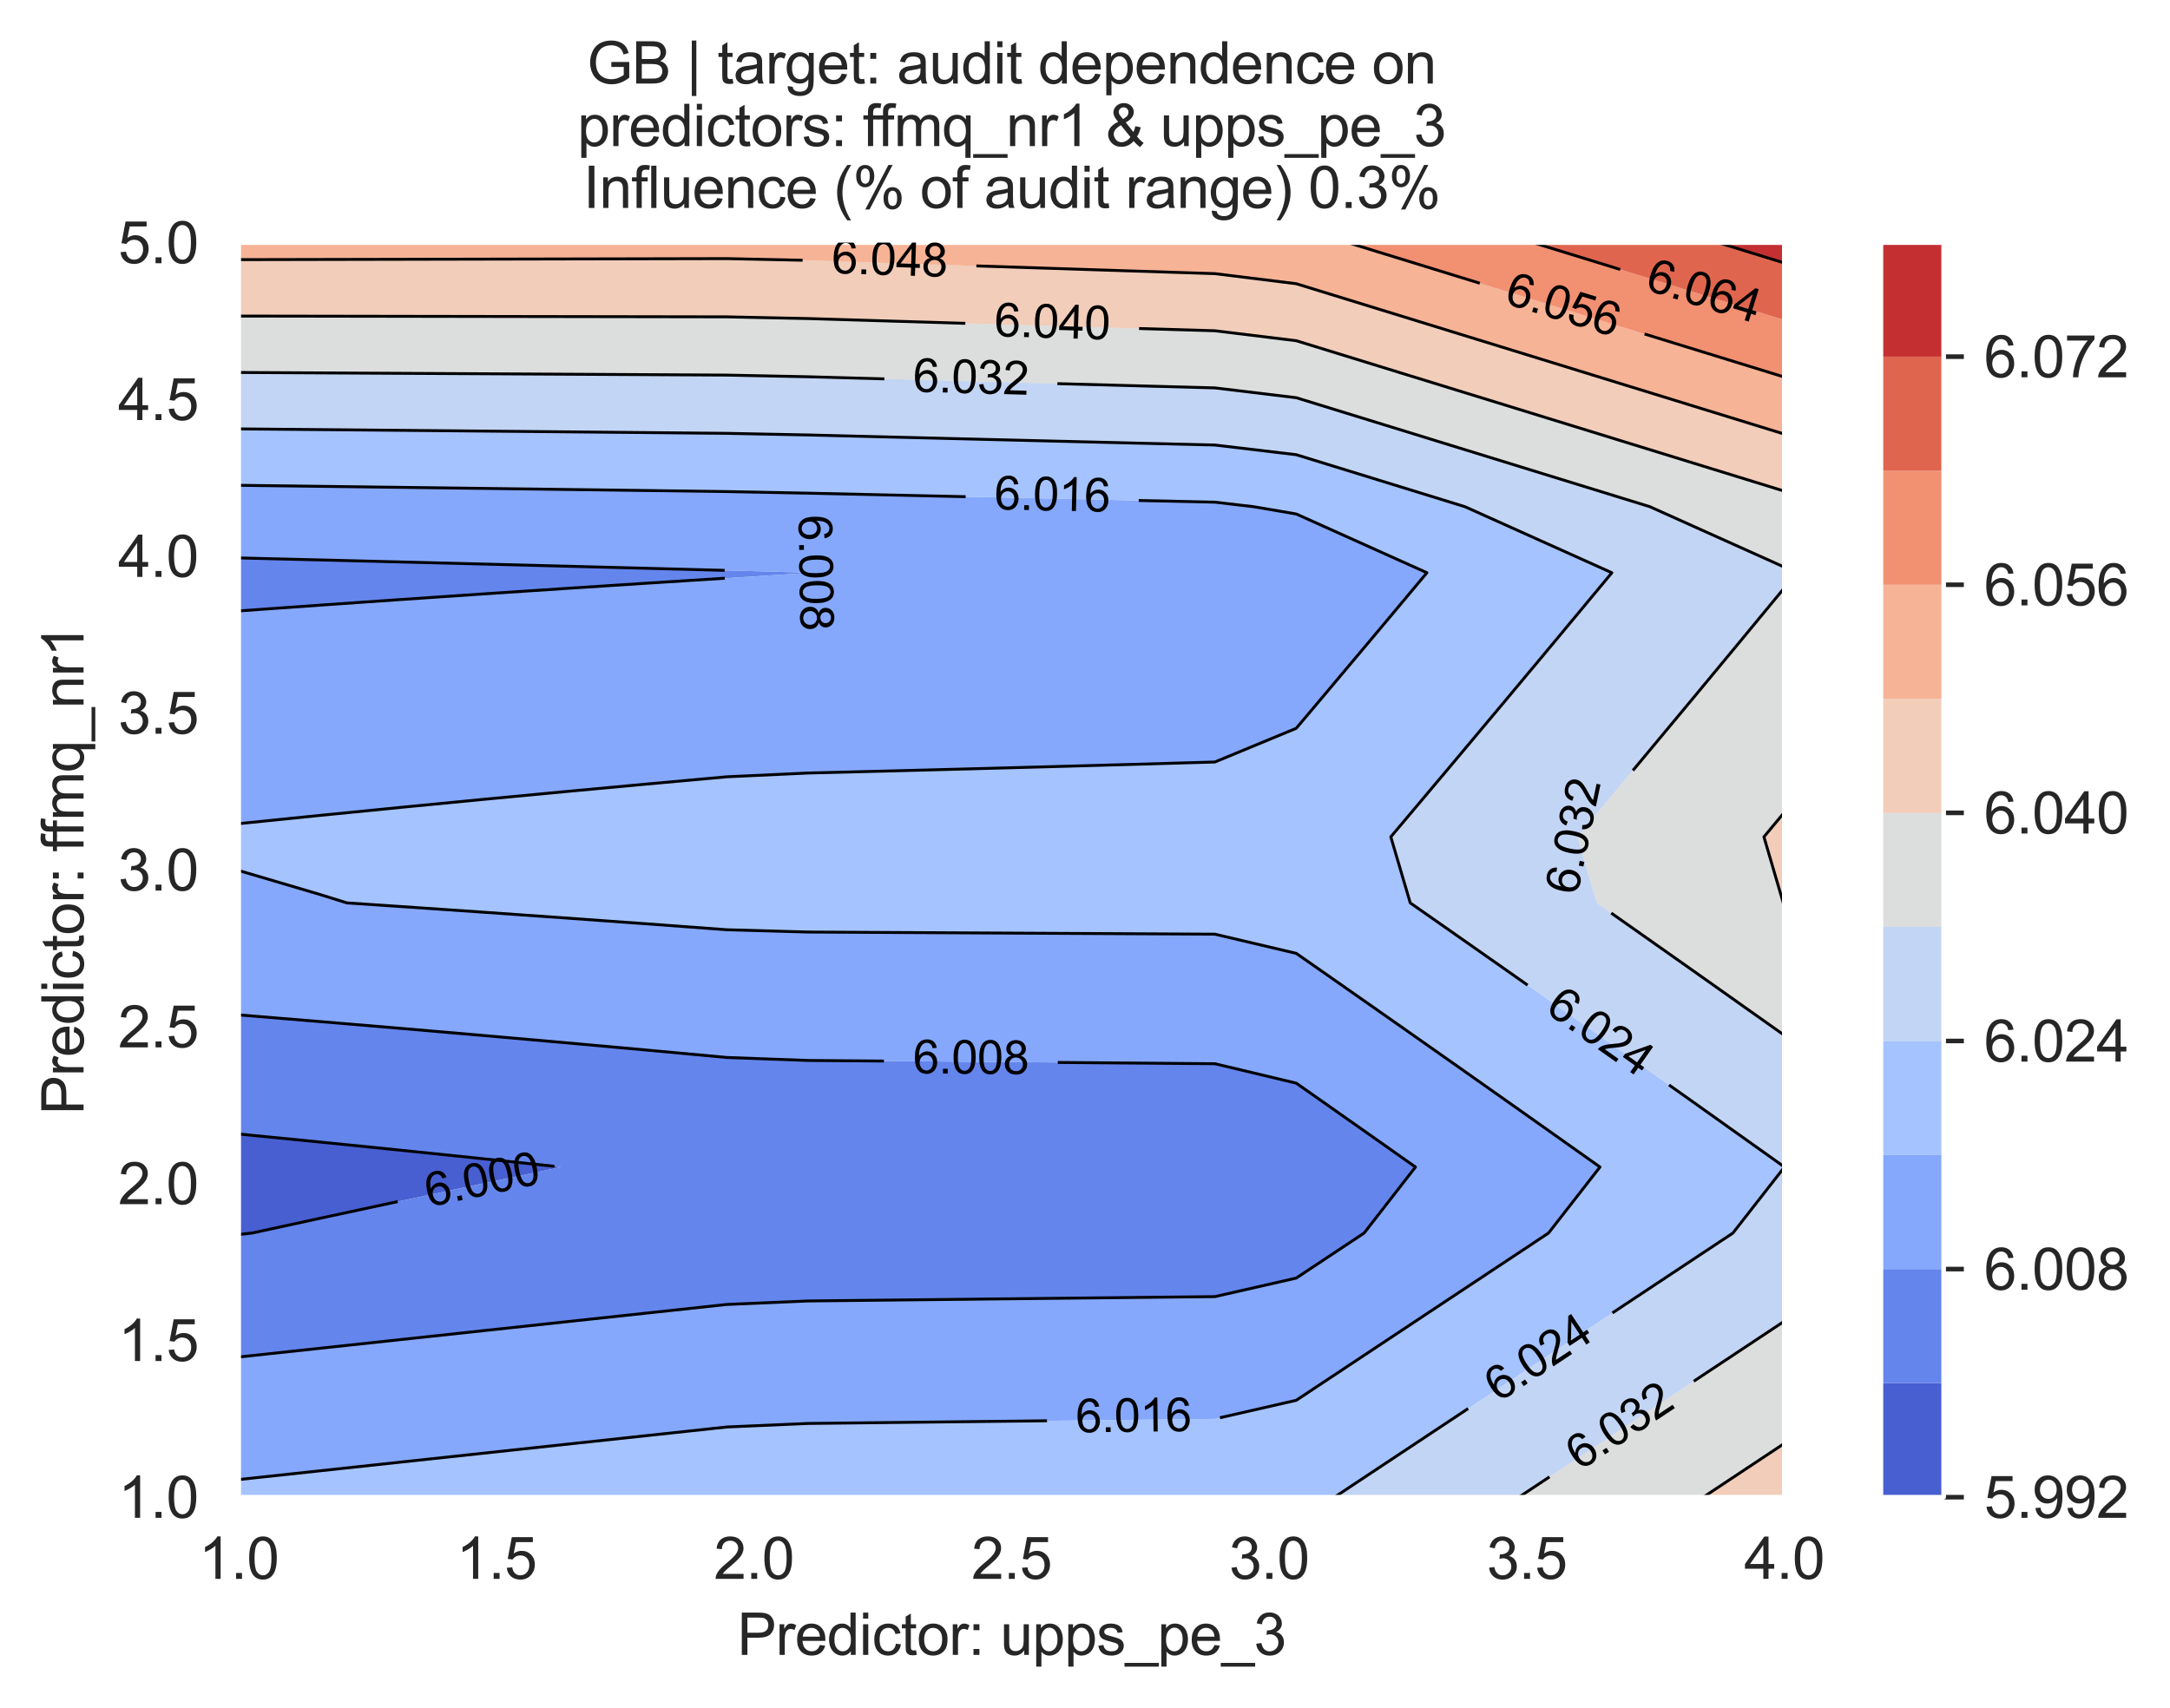 <?xml version="1.0" encoding="utf-8" standalone="no"?>
<!DOCTYPE svg PUBLIC "-//W3C//DTD SVG 1.1//EN"
  "http://www.w3.org/Graphics/SVG/1.1/DTD/svg11.dtd">
<svg xmlns:xlink="http://www.w3.org/1999/xlink" width="376.041pt" height="296.003pt" viewBox="0 0 376.041 296.003" xmlns="http://www.w3.org/2000/svg" version="1.1">
 <defs>
  <style type="text/css">*{stroke-linejoin: round; stroke-linecap: butt}</style>
 </defs>
 <g id="figure_1">
  <g id="patch_1">
   <path d="M 0 296.003 
L 376.041 296.003 
L 376.041 0 
L 0 0 
z
" style="fill: #ffffff"/>
  </g>
  <g id="axes_1">
   <g id="patch_2">
    <path d="M 41.367 259.483 
L 309.207 259.483 
L 309.207 42.043 
L 41.367 42.043 
z
" style="fill: #eaeaf2"/>
   </g>
   <g id="matplotlib.axis_1">
    <g id="xtick_1">
     <g id="line2d_1">
      <path d="M 41.367 259.483 
L 41.367 42.043 
" clip-path="url(#p271e6d3322)" style="fill: none; stroke: #ffffff; stroke-width: 0.8; stroke-linecap: round"/>
     </g>
     <g id="text_1">
      <!-- 1.0 -->
      <g style="fill: #262626" transform="translate(34.417 273.641)scale(0.1 -0.1)">
       <defs>
        <path id="ArialMT-31" d="M 2384 0 
L 1822 0 
L 1822 3584 
Q 1619 3391 1289 3197 
Q 959 3003 697 2906 
L 697 3450 
Q 1169 3672 1522 3987 
Q 1875 4303 2022 4600 
L 2384 4600 
L 2384 0 
z
" transform="scale(0.016)"/>
        <path id="ArialMT-2e" d="M 581 0 
L 581 641 
L 1222 641 
L 1222 0 
L 581 0 
z
" transform="scale(0.016)"/>
        <path id="ArialMT-30" d="M 266 2259 
Q 266 3072 433 3567 
Q 600 4063 929 4331 
Q 1259 4600 1759 4600 
Q 2128 4600 2406 4451 
Q 2684 4303 2865 4023 
Q 3047 3744 3150 3342 
Q 3253 2941 3253 2259 
Q 3253 1453 3087 958 
Q 2922 463 2592 192 
Q 2263 -78 1759 -78 
Q 1097 -78 719 397 
Q 266 969 266 2259 
z
M 844 2259 
Q 844 1131 1108 757 
Q 1372 384 1759 384 
Q 2147 384 2411 759 
Q 2675 1134 2675 2259 
Q 2675 3391 2411 3762 
Q 2147 4134 1753 4134 
Q 1366 4134 1134 3806 
Q 844 3388 844 2259 
z
" transform="scale(0.016)"/>
       </defs>
       <use xlink:href="#ArialMT-31"/>
       <use xlink:href="#ArialMT-2e" x="55.615"/>
       <use xlink:href="#ArialMT-30" x="83.398"/>
      </g>
     </g>
    </g>
    <g id="xtick_2">
     <g id="line2d_2">
      <path d="M 86.007 259.483 
L 86.007 42.043 
" clip-path="url(#p271e6d3322)" style="fill: none; stroke: #ffffff; stroke-width: 0.8; stroke-linecap: round"/>
     </g>
     <g id="text_2">
      <!-- 1.5 -->
      <g style="fill: #262626" transform="translate(79.057 273.641)scale(0.1 -0.1)">
       <defs>
        <path id="ArialMT-35" d="M 266 1200 
L 856 1250 
Q 922 819 1161 601 
Q 1400 384 1738 384 
Q 2144 384 2425 690 
Q 2706 997 2706 1503 
Q 2706 1984 2436 2262 
Q 2166 2541 1728 2541 
Q 1456 2541 1237 2417 
Q 1019 2294 894 2097 
L 366 2166 
L 809 4519 
L 3088 4519 
L 3088 3981 
L 1259 3981 
L 1013 2750 
Q 1425 3038 1878 3038 
Q 2478 3038 2890 2622 
Q 3303 2206 3303 1553 
Q 3303 931 2941 478 
Q 2500 -78 1738 -78 
Q 1113 -78 717 272 
Q 322 622 266 1200 
z
" transform="scale(0.016)"/>
       </defs>
       <use xlink:href="#ArialMT-31"/>
       <use xlink:href="#ArialMT-2e" x="55.615"/>
       <use xlink:href="#ArialMT-35" x="83.398"/>
      </g>
     </g>
    </g>
    <g id="xtick_3">
     <g id="line2d_3">
      <path d="M 130.647 259.483 
L 130.647 42.043 
" clip-path="url(#p271e6d3322)" style="fill: none; stroke: #ffffff; stroke-width: 0.8; stroke-linecap: round"/>
     </g>
     <g id="text_3">
      <!-- 2.0 -->
      <g style="fill: #262626" transform="translate(123.697 273.641)scale(0.1 -0.1)">
       <defs>
        <path id="ArialMT-32" d="M 3222 541 
L 3222 0 
L 194 0 
Q 188 203 259 391 
Q 375 700 629 1000 
Q 884 1300 1366 1694 
Q 2113 2306 2375 2664 
Q 2638 3022 2638 3341 
Q 2638 3675 2398 3904 
Q 2159 4134 1775 4134 
Q 1369 4134 1125 3890 
Q 881 3647 878 3216 
L 300 3275 
Q 359 3922 746 4261 
Q 1134 4600 1788 4600 
Q 2447 4600 2831 4234 
Q 3216 3869 3216 3328 
Q 3216 3053 3103 2787 
Q 2991 2522 2730 2228 
Q 2469 1934 1863 1422 
Q 1356 997 1212 845 
Q 1069 694 975 541 
L 3222 541 
z
" transform="scale(0.016)"/>
       </defs>
       <use xlink:href="#ArialMT-32"/>
       <use xlink:href="#ArialMT-2e" x="55.615"/>
       <use xlink:href="#ArialMT-30" x="83.398"/>
      </g>
     </g>
    </g>
    <g id="xtick_4">
     <g id="line2d_4">
      <path d="M 175.287 259.483 
L 175.287 42.043 
" clip-path="url(#p271e6d3322)" style="fill: none; stroke: #ffffff; stroke-width: 0.8; stroke-linecap: round"/>
     </g>
     <g id="text_4">
      <!-- 2.5 -->
      <g style="fill: #262626" transform="translate(168.337 273.641)scale(0.1 -0.1)">
       <use xlink:href="#ArialMT-32"/>
       <use xlink:href="#ArialMT-2e" x="55.615"/>
       <use xlink:href="#ArialMT-35" x="83.398"/>
      </g>
     </g>
    </g>
    <g id="xtick_5">
     <g id="line2d_5">
      <path d="M 219.927 259.483 
L 219.927 42.043 
" clip-path="url(#p271e6d3322)" style="fill: none; stroke: #ffffff; stroke-width: 0.8; stroke-linecap: round"/>
     </g>
     <g id="text_5">
      <!-- 3.0 -->
      <g style="fill: #262626" transform="translate(212.977 273.641)scale(0.1 -0.1)">
       <defs>
        <path id="ArialMT-33" d="M 269 1209 
L 831 1284 
Q 928 806 1161 595 
Q 1394 384 1728 384 
Q 2125 384 2398 659 
Q 2672 934 2672 1341 
Q 2672 1728 2419 1979 
Q 2166 2231 1775 2231 
Q 1616 2231 1378 2169 
L 1441 2663 
Q 1497 2656 1531 2656 
Q 1891 2656 2178 2843 
Q 2466 3031 2466 3422 
Q 2466 3731 2256 3934 
Q 2047 4138 1716 4138 
Q 1388 4138 1169 3931 
Q 950 3725 888 3313 
L 325 3413 
Q 428 3978 793 4289 
Q 1159 4600 1703 4600 
Q 2078 4600 2393 4439 
Q 2709 4278 2876 4000 
Q 3044 3722 3044 3409 
Q 3044 3113 2884 2869 
Q 2725 2625 2413 2481 
Q 2819 2388 3044 2092 
Q 3269 1797 3269 1353 
Q 3269 753 2831 336 
Q 2394 -81 1725 -81 
Q 1122 -81 723 278 
Q 325 638 269 1209 
z
" transform="scale(0.016)"/>
       </defs>
       <use xlink:href="#ArialMT-33"/>
       <use xlink:href="#ArialMT-2e" x="55.615"/>
       <use xlink:href="#ArialMT-30" x="83.398"/>
      </g>
     </g>
    </g>
    <g id="xtick_6">
     <g id="line2d_6">
      <path d="M 264.567 259.483 
L 264.567 42.043 
" clip-path="url(#p271e6d3322)" style="fill: none; stroke: #ffffff; stroke-width: 0.8; stroke-linecap: round"/>
     </g>
     <g id="text_6">
      <!-- 3.5 -->
      <g style="fill: #262626" transform="translate(257.617 273.641)scale(0.1 -0.1)">
       <use xlink:href="#ArialMT-33"/>
       <use xlink:href="#ArialMT-2e" x="55.615"/>
       <use xlink:href="#ArialMT-35" x="83.398"/>
      </g>
     </g>
    </g>
    <g id="xtick_7">
     <g id="line2d_7">
      <path d="M 309.207 259.483 
L 309.207 42.043 
" clip-path="url(#p271e6d3322)" style="fill: none; stroke: #ffffff; stroke-width: 0.8; stroke-linecap: round"/>
     </g>
     <g id="text_7">
      <!-- 4.0 -->
      <g style="fill: #262626" transform="translate(302.257 273.641)scale(0.1 -0.1)">
       <defs>
        <path id="ArialMT-34" d="M 2069 0 
L 2069 1097 
L 81 1097 
L 81 1613 
L 2172 4581 
L 2631 4581 
L 2631 1613 
L 3250 1613 
L 3250 1097 
L 2631 1097 
L 2631 0 
L 2069 0 
z
M 2069 1613 
L 2069 3678 
L 634 1613 
L 2069 1613 
z
" transform="scale(0.016)"/>
       </defs>
       <use xlink:href="#ArialMT-34"/>
       <use xlink:href="#ArialMT-2e" x="55.615"/>
       <use xlink:href="#ArialMT-30" x="83.398"/>
      </g>
     </g>
    </g>
    <g id="text_8">
     <!-- Predictor: upps_pe_3 -->
     <g style="fill: #262626" transform="translate(127.759 286.816)scale(0.1 -0.1)">
      <defs>
       <path id="ArialMT-50" d="M 494 0 
L 494 4581 
L 2222 4581 
Q 2678 4581 2919 4538 
Q 3256 4481 3484 4323 
Q 3713 4166 3852 3881 
Q 3991 3597 3991 3256 
Q 3991 2672 3619 2267 
Q 3247 1863 2275 1863 
L 1100 1863 
L 1100 0 
L 494 0 
z
M 1100 2403 
L 2284 2403 
Q 2872 2403 3119 2622 
Q 3366 2841 3366 3238 
Q 3366 3525 3220 3729 
Q 3075 3934 2838 4000 
Q 2684 4041 2272 4041 
L 1100 4041 
L 1100 2403 
z
" transform="scale(0.016)"/>
       <path id="ArialMT-72" d="M 416 0 
L 416 3319 
L 922 3319 
L 922 2816 
Q 1116 3169 1280 3281 
Q 1444 3394 1641 3394 
Q 1925 3394 2219 3213 
L 2025 2691 
Q 1819 2813 1613 2813 
Q 1428 2813 1281 2702 
Q 1134 2591 1072 2394 
Q 978 2094 978 1738 
L 978 0 
L 416 0 
z
" transform="scale(0.016)"/>
       <path id="ArialMT-65" d="M 2694 1069 
L 3275 997 
Q 3138 488 2766 206 
Q 2394 -75 1816 -75 
Q 1088 -75 661 373 
Q 234 822 234 1631 
Q 234 2469 665 2931 
Q 1097 3394 1784 3394 
Q 2450 3394 2872 2941 
Q 3294 2488 3294 1666 
Q 3294 1616 3291 1516 
L 816 1516 
Q 847 969 1125 678 
Q 1403 388 1819 388 
Q 2128 388 2347 550 
Q 2566 713 2694 1069 
z
M 847 1978 
L 2700 1978 
Q 2663 2397 2488 2606 
Q 2219 2931 1791 2931 
Q 1403 2931 1139 2672 
Q 875 2413 847 1978 
z
" transform="scale(0.016)"/>
       <path id="ArialMT-64" d="M 2575 0 
L 2575 419 
Q 2259 -75 1647 -75 
Q 1250 -75 917 144 
Q 584 363 401 755 
Q 219 1147 219 1656 
Q 219 2153 384 2558 
Q 550 2963 881 3178 
Q 1213 3394 1622 3394 
Q 1922 3394 2156 3267 
Q 2391 3141 2538 2938 
L 2538 4581 
L 3097 4581 
L 3097 0 
L 2575 0 
z
M 797 1656 
Q 797 1019 1065 703 
Q 1334 388 1700 388 
Q 2069 388 2326 689 
Q 2584 991 2584 1609 
Q 2584 2291 2321 2609 
Q 2059 2928 1675 2928 
Q 1300 2928 1048 2622 
Q 797 2316 797 1656 
z
" transform="scale(0.016)"/>
       <path id="ArialMT-69" d="M 425 3934 
L 425 4581 
L 988 4581 
L 988 3934 
L 425 3934 
z
M 425 0 
L 425 3319 
L 988 3319 
L 988 0 
L 425 0 
z
" transform="scale(0.016)"/>
       <path id="ArialMT-63" d="M 2588 1216 
L 3141 1144 
Q 3050 572 2676 248 
Q 2303 -75 1759 -75 
Q 1078 -75 664 370 
Q 250 816 250 1647 
Q 250 2184 428 2587 
Q 606 2991 970 3192 
Q 1334 3394 1763 3394 
Q 2303 3394 2647 3120 
Q 2991 2847 3088 2344 
L 2541 2259 
Q 2463 2594 2264 2762 
Q 2066 2931 1784 2931 
Q 1359 2931 1093 2626 
Q 828 2322 828 1663 
Q 828 994 1084 691 
Q 1341 388 1753 388 
Q 2084 388 2306 591 
Q 2528 794 2588 1216 
z
" transform="scale(0.016)"/>
       <path id="ArialMT-74" d="M 1650 503 
L 1731 6 
Q 1494 -44 1306 -44 
Q 1000 -44 831 53 
Q 663 150 594 308 
Q 525 466 525 972 
L 525 2881 
L 113 2881 
L 113 3319 
L 525 3319 
L 525 4141 
L 1084 4478 
L 1084 3319 
L 1650 3319 
L 1650 2881 
L 1084 2881 
L 1084 941 
Q 1084 700 1114 631 
Q 1144 563 1211 522 
Q 1278 481 1403 481 
Q 1497 481 1650 503 
z
" transform="scale(0.016)"/>
       <path id="ArialMT-6f" d="M 213 1659 
Q 213 2581 725 3025 
Q 1153 3394 1769 3394 
Q 2453 3394 2887 2945 
Q 3322 2497 3322 1706 
Q 3322 1066 3130 698 
Q 2938 331 2570 128 
Q 2203 -75 1769 -75 
Q 1072 -75 642 372 
Q 213 819 213 1659 
z
M 791 1659 
Q 791 1022 1069 705 
Q 1347 388 1769 388 
Q 2188 388 2466 706 
Q 2744 1025 2744 1678 
Q 2744 2294 2464 2611 
Q 2184 2928 1769 2928 
Q 1347 2928 1069 2612 
Q 791 2297 791 1659 
z
" transform="scale(0.016)"/>
       <path id="ArialMT-3a" d="M 578 2678 
L 578 3319 
L 1219 3319 
L 1219 2678 
L 578 2678 
z
M 578 0 
L 578 641 
L 1219 641 
L 1219 0 
L 578 0 
z
" transform="scale(0.016)"/>
       <path id="ArialMT-20" transform="scale(0.016)"/>
       <path id="ArialMT-75" d="M 2597 0 
L 2597 488 
Q 2209 -75 1544 -75 
Q 1250 -75 995 37 
Q 741 150 617 320 
Q 494 491 444 738 
Q 409 903 409 1263 
L 409 3319 
L 972 3319 
L 972 1478 
Q 972 1038 1006 884 
Q 1059 663 1231 536 
Q 1403 409 1656 409 
Q 1909 409 2131 539 
Q 2353 669 2445 892 
Q 2538 1116 2538 1541 
L 2538 3319 
L 3100 3319 
L 3100 0 
L 2597 0 
z
" transform="scale(0.016)"/>
       <path id="ArialMT-70" d="M 422 -1272 
L 422 3319 
L 934 3319 
L 934 2888 
Q 1116 3141 1344 3267 
Q 1572 3394 1897 3394 
Q 2322 3394 2647 3175 
Q 2972 2956 3137 2557 
Q 3303 2159 3303 1684 
Q 3303 1175 3120 767 
Q 2938 359 2589 142 
Q 2241 -75 1856 -75 
Q 1575 -75 1351 44 
Q 1128 163 984 344 
L 984 -1272 
L 422 -1272 
z
M 931 1641 
Q 931 1000 1190 694 
Q 1450 388 1819 388 
Q 2194 388 2461 705 
Q 2728 1022 2728 1688 
Q 2728 2322 2467 2637 
Q 2206 2953 1844 2953 
Q 1484 2953 1207 2617 
Q 931 2281 931 1641 
z
" transform="scale(0.016)"/>
       <path id="ArialMT-73" d="M 197 991 
L 753 1078 
Q 800 744 1014 566 
Q 1228 388 1613 388 
Q 2000 388 2187 545 
Q 2375 703 2375 916 
Q 2375 1106 2209 1216 
Q 2094 1291 1634 1406 
Q 1016 1563 777 1677 
Q 538 1791 414 1992 
Q 291 2194 291 2438 
Q 291 2659 392 2848 
Q 494 3038 669 3163 
Q 800 3259 1026 3326 
Q 1253 3394 1513 3394 
Q 1903 3394 2198 3281 
Q 2494 3169 2634 2976 
Q 2775 2784 2828 2463 
L 2278 2388 
Q 2241 2644 2061 2787 
Q 1881 2931 1553 2931 
Q 1166 2931 1000 2803 
Q 834 2675 834 2503 
Q 834 2394 903 2306 
Q 972 2216 1119 2156 
Q 1203 2125 1616 2013 
Q 2213 1853 2448 1751 
Q 2684 1650 2818 1456 
Q 2953 1263 2953 975 
Q 2953 694 2789 445 
Q 2625 197 2315 61 
Q 2006 -75 1616 -75 
Q 969 -75 630 194 
Q 291 463 197 991 
z
" transform="scale(0.016)"/>
       <path id="ArialMT-5f" d="M -97 -1272 
L -97 -866 
L 3631 -866 
L 3631 -1272 
L -97 -1272 
z
" transform="scale(0.016)"/>
      </defs>
      <use xlink:href="#ArialMT-50"/>
      <use xlink:href="#ArialMT-72" x="66.699"/>
      <use xlink:href="#ArialMT-65" x="100"/>
      <use xlink:href="#ArialMT-64" x="155.615"/>
      <use xlink:href="#ArialMT-69" x="211.23"/>
      <use xlink:href="#ArialMT-63" x="233.447"/>
      <use xlink:href="#ArialMT-74" x="283.447"/>
      <use xlink:href="#ArialMT-6f" x="311.23"/>
      <use xlink:href="#ArialMT-72" x="366.846"/>
      <use xlink:href="#ArialMT-3a" x="400.146"/>
      <use xlink:href="#ArialMT-20" x="427.93"/>
      <use xlink:href="#ArialMT-75" x="455.713"/>
      <use xlink:href="#ArialMT-70" x="511.328"/>
      <use xlink:href="#ArialMT-70" x="566.943"/>
      <use xlink:href="#ArialMT-73" x="622.559"/>
      <use xlink:href="#ArialMT-5f" x="672.559"/>
      <use xlink:href="#ArialMT-70" x="728.174"/>
      <use xlink:href="#ArialMT-65" x="783.789"/>
      <use xlink:href="#ArialMT-5f" x="839.404"/>
      <use xlink:href="#ArialMT-33" x="895.02"/>
     </g>
    </g>
   </g>
   <g id="matplotlib.axis_2">
    <g id="ytick_1">
     <g id="line2d_8">
      <path d="M 41.367 259.483 
L 309.207 259.483 
" clip-path="url(#p271e6d3322)" style="fill: none; stroke: #ffffff; stroke-width: 0.8; stroke-linecap: round"/>
     </g>
     <g id="text_9">
      <!-- 1.0 -->
      <g style="fill: #262626" transform="translate(20.467 263.062)scale(0.1 -0.1)">
       <use xlink:href="#ArialMT-31"/>
       <use xlink:href="#ArialMT-2e" x="55.615"/>
       <use xlink:href="#ArialMT-30" x="83.398"/>
      </g>
     </g>
    </g>
    <g id="ytick_2">
     <g id="line2d_9">
      <path d="M 41.367 232.303 
L 309.207 232.303 
" clip-path="url(#p271e6d3322)" style="fill: none; stroke: #ffffff; stroke-width: 0.8; stroke-linecap: round"/>
     </g>
     <g id="text_10">
      <!-- 1.5 -->
      <g style="fill: #262626" transform="translate(20.467 235.882)scale(0.1 -0.1)">
       <use xlink:href="#ArialMT-31"/>
       <use xlink:href="#ArialMT-2e" x="55.615"/>
       <use xlink:href="#ArialMT-35" x="83.398"/>
      </g>
     </g>
    </g>
    <g id="ytick_3">
     <g id="line2d_10">
      <path d="M 41.367 205.123 
L 309.207 205.123 
" clip-path="url(#p271e6d3322)" style="fill: none; stroke: #ffffff; stroke-width: 0.8; stroke-linecap: round"/>
     </g>
     <g id="text_11">
      <!-- 2.0 -->
      <g style="fill: #262626" transform="translate(20.467 208.702)scale(0.1 -0.1)">
       <use xlink:href="#ArialMT-32"/>
       <use xlink:href="#ArialMT-2e" x="55.615"/>
       <use xlink:href="#ArialMT-30" x="83.398"/>
      </g>
     </g>
    </g>
    <g id="ytick_4">
     <g id="line2d_11">
      <path d="M 41.367 177.943 
L 309.207 177.943 
" clip-path="url(#p271e6d3322)" style="fill: none; stroke: #ffffff; stroke-width: 0.8; stroke-linecap: round"/>
     </g>
     <g id="text_12">
      <!-- 2.5 -->
      <g style="fill: #262626" transform="translate(20.467 181.522)scale(0.1 -0.1)">
       <use xlink:href="#ArialMT-32"/>
       <use xlink:href="#ArialMT-2e" x="55.615"/>
       <use xlink:href="#ArialMT-35" x="83.398"/>
      </g>
     </g>
    </g>
    <g id="ytick_5">
     <g id="line2d_12">
      <path d="M 41.367 150.763 
L 309.207 150.763 
" clip-path="url(#p271e6d3322)" style="fill: none; stroke: #ffffff; stroke-width: 0.8; stroke-linecap: round"/>
     </g>
     <g id="text_13">
      <!-- 3.0 -->
      <g style="fill: #262626" transform="translate(20.467 154.342)scale(0.1 -0.1)">
       <use xlink:href="#ArialMT-33"/>
       <use xlink:href="#ArialMT-2e" x="55.615"/>
       <use xlink:href="#ArialMT-30" x="83.398"/>
      </g>
     </g>
    </g>
    <g id="ytick_6">
     <g id="line2d_13">
      <path d="M 41.367 123.583 
L 309.207 123.583 
" clip-path="url(#p271e6d3322)" style="fill: none; stroke: #ffffff; stroke-width: 0.8; stroke-linecap: round"/>
     </g>
     <g id="text_14">
      <!-- 3.5 -->
      <g style="fill: #262626" transform="translate(20.467 127.162)scale(0.1 -0.1)">
       <use xlink:href="#ArialMT-33"/>
       <use xlink:href="#ArialMT-2e" x="55.615"/>
       <use xlink:href="#ArialMT-35" x="83.398"/>
      </g>
     </g>
    </g>
    <g id="ytick_7">
     <g id="line2d_14">
      <path d="M 41.367 96.403 
L 309.207 96.403 
" clip-path="url(#p271e6d3322)" style="fill: none; stroke: #ffffff; stroke-width: 0.8; stroke-linecap: round"/>
     </g>
     <g id="text_15">
      <!-- 4.0 -->
      <g style="fill: #262626" transform="translate(20.467 99.982)scale(0.1 -0.1)">
       <use xlink:href="#ArialMT-34"/>
       <use xlink:href="#ArialMT-2e" x="55.615"/>
       <use xlink:href="#ArialMT-30" x="83.398"/>
      </g>
     </g>
    </g>
    <g id="ytick_8">
     <g id="line2d_15">
      <path d="M 41.367 69.223 
L 309.207 69.223 
" clip-path="url(#p271e6d3322)" style="fill: none; stroke: #ffffff; stroke-width: 0.8; stroke-linecap: round"/>
     </g>
     <g id="text_16">
      <!-- 4.5 -->
      <g style="fill: #262626" transform="translate(20.467 72.802)scale(0.1 -0.1)">
       <use xlink:href="#ArialMT-34"/>
       <use xlink:href="#ArialMT-2e" x="55.615"/>
       <use xlink:href="#ArialMT-35" x="83.398"/>
      </g>
     </g>
    </g>
    <g id="ytick_9">
     <g id="line2d_16">
      <path d="M 41.367 42.043 
L 309.207 42.043 
" clip-path="url(#p271e6d3322)" style="fill: none; stroke: #ffffff; stroke-width: 0.8; stroke-linecap: round"/>
     </g>
     <g id="text_17">
      <!-- 5.0 -->
      <g style="fill: #262626" transform="translate(20.467 45.622)scale(0.1 -0.1)">
       <use xlink:href="#ArialMT-35"/>
       <use xlink:href="#ArialMT-2e" x="55.615"/>
       <use xlink:href="#ArialMT-30" x="83.398"/>
      </g>
     </g>
    </g>
    <g id="text_18">
     <!-- Predictor: ffmq_nr1 -->
     <g style="fill: #262626" transform="translate(14.48 193.19)rotate(-90)scale(0.1 -0.1)">
      <defs>
       <path id="ArialMT-66" d="M 556 0 
L 556 2881 
L 59 2881 
L 59 3319 
L 556 3319 
L 556 3672 
Q 556 4006 616 4169 
Q 697 4388 901 4523 
Q 1106 4659 1475 4659 
Q 1713 4659 2000 4603 
L 1916 4113 
Q 1741 4144 1584 4144 
Q 1328 4144 1222 4034 
Q 1116 3925 1116 3625 
L 1116 3319 
L 1763 3319 
L 1763 2881 
L 1116 2881 
L 1116 0 
L 556 0 
z
" transform="scale(0.016)"/>
       <path id="ArialMT-6d" d="M 422 0 
L 422 3319 
L 925 3319 
L 925 2853 
Q 1081 3097 1340 3245 
Q 1600 3394 1931 3394 
Q 2300 3394 2536 3241 
Q 2772 3088 2869 2813 
Q 3263 3394 3894 3394 
Q 4388 3394 4653 3120 
Q 4919 2847 4919 2278 
L 4919 0 
L 4359 0 
L 4359 2091 
Q 4359 2428 4304 2576 
Q 4250 2725 4106 2815 
Q 3963 2906 3769 2906 
Q 3419 2906 3187 2673 
Q 2956 2441 2956 1928 
L 2956 0 
L 2394 0 
L 2394 2156 
Q 2394 2531 2256 2718 
Q 2119 2906 1806 2906 
Q 1569 2906 1367 2781 
Q 1166 2656 1075 2415 
Q 984 2175 984 1722 
L 984 0 
L 422 0 
z
" transform="scale(0.016)"/>
       <path id="ArialMT-71" d="M 2538 -1272 
L 2538 353 
Q 2406 169 2170 47 
Q 1934 -75 1669 -75 
Q 1078 -75 651 397 
Q 225 869 225 1691 
Q 225 2191 398 2587 
Q 572 2984 901 3189 
Q 1231 3394 1625 3394 
Q 2241 3394 2594 2875 
L 2594 3319 
L 3100 3319 
L 3100 -1272 
L 2538 -1272 
z
M 803 1669 
Q 803 1028 1072 708 
Q 1341 388 1716 388 
Q 2075 388 2334 692 
Q 2594 997 2594 1619 
Q 2594 2281 2320 2615 
Q 2047 2950 1678 2950 
Q 1313 2950 1058 2639 
Q 803 2328 803 1669 
z
" transform="scale(0.016)"/>
       <path id="ArialMT-6e" d="M 422 0 
L 422 3319 
L 928 3319 
L 928 2847 
Q 1294 3394 1984 3394 
Q 2284 3394 2536 3286 
Q 2788 3178 2913 3003 
Q 3038 2828 3088 2588 
Q 3119 2431 3119 2041 
L 3119 0 
L 2556 0 
L 2556 2019 
Q 2556 2363 2490 2533 
Q 2425 2703 2258 2804 
Q 2091 2906 1866 2906 
Q 1506 2906 1245 2678 
Q 984 2450 984 1813 
L 984 0 
L 422 0 
z
" transform="scale(0.016)"/>
      </defs>
      <use xlink:href="#ArialMT-50"/>
      <use xlink:href="#ArialMT-72" x="66.699"/>
      <use xlink:href="#ArialMT-65" x="100"/>
      <use xlink:href="#ArialMT-64" x="155.615"/>
      <use xlink:href="#ArialMT-69" x="211.23"/>
      <use xlink:href="#ArialMT-63" x="233.447"/>
      <use xlink:href="#ArialMT-74" x="283.447"/>
      <use xlink:href="#ArialMT-6f" x="311.23"/>
      <use xlink:href="#ArialMT-72" x="366.846"/>
      <use xlink:href="#ArialMT-3a" x="400.146"/>
      <use xlink:href="#ArialMT-20" x="427.93"/>
      <use xlink:href="#ArialMT-66" x="455.713"/>
      <use xlink:href="#ArialMT-66" x="481.746"/>
      <use xlink:href="#ArialMT-6d" x="509.529"/>
      <use xlink:href="#ArialMT-71" x="592.83"/>
      <use xlink:href="#ArialMT-5f" x="648.445"/>
      <use xlink:href="#ArialMT-6e" x="704.061"/>
      <use xlink:href="#ArialMT-72" x="759.676"/>
      <use xlink:href="#ArialMT-31" x="792.977"/>
     </g>
    </g>
   </g>
   <g id="PathCollection_1">
    <path d="M 43.67 213.706 
L 55.464 211.144 
L 69.561 208.113 
L 83.658 205.118 
L 97.25 202.262 
L 83.658 200.821 
L 69.561 199.361 
L 55.464 197.933 
L 41.367 196.538 
L 41.367 202.262 
L 41.367 213.706 
L 41.367 213.954 
z
" clip-path="url(#p271e6d3322)" style="fill: #485fd1"/>
   </g>
   <g id="PathCollection_2">
    <path d="M 55.464 233.672 
L 69.561 232.154 
L 83.658 230.635 
L 97.755 229.117 
L 111.851 227.599 
L 125.948 226.08 
L 140.045 225.474 
L 154.142 225.323 
L 168.239 225.173 
L 170.316 225.15 
L 182.336 225.022 
L 196.432 224.872 
L 210.529 224.722 
L 224.626 221.507 
L 236.391 213.706 
L 238.723 210.704 
L 245.286 202.262 
L 238.723 197.633 
L 229.033 190.818 
L 224.626 187.726 
L 210.529 184.357 
L 196.432 184.243 
L 182.336 184.13 
L 168.239 184.017 
L 154.142 183.904 
L 140.045 183.792 
L 125.948 183.275 
L 111.851 181.972 
L 97.755 180.699 
L 83.658 179.456 
L 82.714 179.374 
L 69.561 178.241 
L 55.464 177.054 
L 41.367 175.894 
L 41.367 179.374 
L 41.367 190.818 
L 41.367 196.538 
L 55.464 197.933 
L 69.561 199.361 
L 83.658 200.821 
L 97.25 202.262 
L 83.658 205.118 
L 69.561 208.113 
L 55.464 211.144 
L 43.67 213.706 
L 41.367 213.954 
L 41.367 225.15 
L 41.367 235.191 
z
" clip-path="url(#p271e6d3322)" style="fill: #6485ec"/>
    <path d="M 55.464 104.881 
L 69.561 103.9 
L 83.658 102.942 
L 97.755 102.005 
L 111.851 101.089 
L 125.948 100.193 
L 140.045 99.302 
L 140.633 99.264 
L 140.045 99.248 
L 125.948 98.862 
L 111.851 98.488 
L 97.755 98.119 
L 83.658 97.756 
L 69.561 97.398 
L 55.464 97.044 
L 41.367 96.696 
L 41.367 99.264 
L 41.367 105.885 
z
" clip-path="url(#p271e6d3322)" style="fill: #6485ec"/>
   </g>
   <g id="PathCollection_3">
    <path d="M 55.464 254.909 
L 69.561 253.39 
L 83.658 251.872 
L 97.755 250.353 
L 111.851 248.835 
L 119.24 248.039 
L 125.948 247.316 
L 140.045 246.704 
L 154.142 246.546 
L 168.239 246.387 
L 182.336 246.229 
L 196.432 246.071 
L 210.529 245.913 
L 224.626 242.692 
L 233.822 236.595 
L 238.723 233.345 
L 251.082 225.15 
L 252.82 223.999 
L 266.917 214.652 
L 268.343 213.706 
L 277.26 202.262 
L 266.917 194.933 
L 261.092 190.818 
L 252.82 184.986 
L 244.837 179.374 
L 238.723 175.085 
L 228.494 167.929 
L 224.626 165.23 
L 210.529 161.905 
L 196.432 161.831 
L 182.336 161.757 
L 168.239 161.684 
L 154.142 161.61 
L 140.045 161.537 
L 125.948 161.137 
L 111.851 160.097 
L 97.755 159.082 
L 83.658 158.09 
L 69.561 157.122 
L 60.115 156.485 
L 55.464 155.033 
L 41.367 150.871 
L 41.367 156.485 
L 41.367 167.929 
L 41.367 175.894 
L 55.464 177.054 
L 69.561 178.241 
L 82.714 179.374 
L 83.658 179.456 
L 97.755 180.699 
L 111.851 181.972 
L 125.948 183.275 
L 140.045 183.792 
L 154.142 183.904 
L 168.239 184.017 
L 182.336 184.13 
L 196.432 184.243 
L 210.529 184.357 
L 224.626 187.726 
L 229.033 190.818 
L 238.723 197.633 
L 245.286 202.262 
L 238.723 210.704 
L 236.391 213.706 
L 224.626 221.507 
L 210.529 224.722 
L 196.432 224.872 
L 182.336 225.022 
L 170.316 225.15 
L 168.239 225.173 
L 154.142 225.323 
L 140.045 225.474 
L 125.948 226.08 
L 111.851 227.599 
L 97.755 229.117 
L 83.658 230.635 
L 69.561 232.154 
L 55.464 233.672 
L 41.367 235.191 
L 41.367 236.595 
L 41.367 248.039 
L 41.367 256.427 
z
" clip-path="url(#p271e6d3322)" style="fill: #85a8fc"/>
    <path d="M 55.464 141.318 
L 69.561 139.919 
L 83.658 138.551 
L 97.755 137.214 
L 111.851 135.907 
L 125.948 134.628 
L 140.045 133.976 
L 154.142 133.619 
L 154.988 133.597 
L 168.239 133.249 
L 182.336 132.868 
L 196.432 132.473 
L 210.529 132.065 
L 224.626 126.225 
L 228.061 122.153 
L 237.687 110.708 
L 238.723 109.474 
L 247.271 99.264 
L 238.723 95.42 
L 224.626 89.08 
L 217.25 87.82 
L 210.529 87.031 
L 196.432 86.724 
L 182.336 86.415 
L 168.239 86.103 
L 154.142 85.789 
L 140.045 85.473 
L 125.948 85.198 
L 111.851 85.012 
L 97.755 84.828 
L 83.658 84.645 
L 69.561 84.465 
L 55.464 84.287 
L 41.367 84.11 
L 41.367 87.82 
L 41.367 96.696 
L 55.464 97.044 
L 69.561 97.398 
L 83.658 97.756 
L 97.755 98.119 
L 111.851 98.488 
L 125.948 98.862 
L 140.045 99.248 
L 140.633 99.264 
L 140.045 99.302 
L 125.948 100.193 
L 111.851 101.089 
L 97.755 102.005 
L 83.658 102.942 
L 69.561 103.9 
L 55.464 104.881 
L 41.367 105.885 
L 41.367 110.708 
L 41.367 122.153 
L 41.367 133.597 
L 41.367 142.751 
z
" clip-path="url(#p271e6d3322)" style="fill: #85a8fc"/>
   </g>
   <g id="PathCollection_4">
    <path d="M 55.464 259.483 
L 69.561 259.483 
L 83.658 259.483 
L 97.755 259.483 
L 111.851 259.483 
L 125.948 259.483 
L 140.045 259.483 
L 154.142 259.483 
L 168.239 259.483 
L 182.336 259.483 
L 196.432 259.483 
L 210.529 259.483 
L 224.626 259.483 
L 231.253 259.483 
L 238.723 254.53 
L 248.514 248.039 
L 252.82 245.184 
L 265.774 236.595 
L 266.917 235.837 
L 281.014 226.49 
L 283.035 225.15 
L 295.11 217.144 
L 300.295 213.706 
L 309.207 202.296 
L 309.207 202.262 
L 309.207 202.243 
L 295.11 192.208 
L 293.152 190.818 
L 281.014 182.22 
L 276.984 179.374 
L 266.917 172.279 
L 260.728 167.929 
L 252.82 162.385 
L 244.384 156.485 
L 241.014 145.041 
L 250.653 133.597 
L 252.82 131.018 
L 260.251 122.153 
L 266.917 114.175 
L 269.807 110.708 
L 279.322 99.264 
L 266.917 93.688 
L 253.867 87.82 
L 252.82 87.497 
L 238.723 83.151 
L 224.626 78.806 
L 210.529 77.13 
L 196.432 76.786 
L 182.336 76.44 
L 179.741 76.376 
L 168.239 76.091 
L 154.142 75.739 
L 140.045 75.385 
L 125.948 75.104 
L 111.851 74.972 
L 97.755 74.841 
L 83.658 74.712 
L 69.561 74.584 
L 55.464 74.458 
L 41.367 74.333 
L 41.367 76.376 
L 41.367 84.11 
L 55.464 84.287 
L 69.561 84.465 
L 83.658 84.645 
L 97.755 84.828 
L 111.851 85.012 
L 125.948 85.198 
L 140.045 85.473 
L 154.142 85.789 
L 168.239 86.103 
L 182.336 86.415 
L 196.432 86.724 
L 210.529 87.031 
L 217.25 87.82 
L 224.626 89.08 
L 238.723 95.42 
L 247.271 99.264 
L 238.723 109.474 
L 237.687 110.708 
L 228.061 122.153 
L 224.626 126.225 
L 210.529 132.065 
L 196.432 132.473 
L 182.336 132.868 
L 168.239 133.249 
L 154.988 133.597 
L 154.142 133.619 
L 140.045 133.976 
L 125.948 134.628 
L 111.851 135.907 
L 97.755 137.214 
L 83.658 138.551 
L 69.561 139.919 
L 55.464 141.318 
L 41.367 142.751 
L 41.367 145.041 
L 41.367 150.871 
L 55.464 155.033 
L 60.115 156.485 
L 69.561 157.122 
L 83.658 158.09 
L 97.755 159.082 
L 111.851 160.097 
L 125.948 161.137 
L 140.045 161.537 
L 154.142 161.61 
L 168.239 161.684 
L 182.336 161.757 
L 196.432 161.831 
L 210.529 161.905 
L 224.626 165.23 
L 228.494 167.929 
L 238.723 175.085 
L 244.837 179.374 
L 252.82 184.986 
L 261.092 190.818 
L 266.917 194.933 
L 277.26 202.262 
L 268.343 213.706 
L 266.917 214.652 
L 252.82 223.999 
L 251.082 225.15 
L 238.723 233.345 
L 233.822 236.595 
L 224.626 242.692 
L 210.529 245.913 
L 196.432 246.071 
L 182.336 246.229 
L 168.239 246.387 
L 154.142 246.546 
L 140.045 246.704 
L 125.948 247.316 
L 119.24 248.039 
L 111.851 248.835 
L 97.755 250.353 
L 83.658 251.872 
L 69.561 253.39 
L 55.464 254.909 
L 41.367 256.427 
L 41.367 259.483 
z
" clip-path="url(#p271e6d3322)" style="fill: #a5c3fe"/>
   </g>
   <g id="PathCollection_5">
    <path d="M 238.723 259.483 
L 252.82 259.483 
L 263.205 259.483 
L 266.917 257.022 
L 280.466 248.039 
L 281.014 247.676 
L 295.11 238.329 
L 297.726 236.595 
L 309.207 228.982 
L 309.207 225.15 
L 309.207 213.706 
L 309.207 202.296 
L 300.295 213.706 
L 295.11 217.144 
L 283.035 225.15 
L 281.014 226.49 
L 266.917 235.837 
L 265.774 236.595 
L 252.82 245.184 
L 248.514 248.039 
L 238.723 254.53 
L 231.253 259.483 
z
" clip-path="url(#p271e6d3322)" style="fill: #c3d5f4"/>
    <path d="M 295.11 192.208 
L 309.207 202.243 
L 309.207 190.818 
L 309.207 179.428 
L 309.13 179.374 
L 295.11 169.447 
L 292.961 167.929 
L 281.014 159.512 
L 276.705 156.485 
L 273.344 145.041 
L 281.014 135.872 
L 282.913 133.597 
L 292.441 122.153 
L 295.11 118.937 
L 301.927 110.708 
L 309.207 101.892 
L 309.207 99.264 
L 309.207 98.291 
L 295.11 91.956 
L 285.909 87.82 
L 281.014 86.31 
L 266.917 81.963 
L 252.82 77.617 
L 248.795 76.376 
L 238.723 73.272 
L 224.626 68.928 
L 210.529 67.228 
L 196.432 66.848 
L 182.336 66.465 
L 168.239 66.079 
L 154.142 65.69 
L 140.045 65.298 
L 125.948 65.009 
L 111.865 64.932 
L 111.851 64.931 
L 97.755 64.855 
L 83.658 64.778 
L 69.561 64.703 
L 55.464 64.629 
L 41.367 64.555 
L 41.367 64.932 
L 41.367 74.333 
L 55.464 74.458 
L 69.561 74.584 
L 83.658 74.712 
L 97.755 74.841 
L 111.851 74.972 
L 125.948 75.104 
L 140.045 75.385 
L 154.142 75.739 
L 168.239 76.091 
L 179.741 76.376 
L 182.336 76.44 
L 196.432 76.786 
L 210.529 77.13 
L 224.626 78.806 
L 238.723 83.151 
L 252.82 87.497 
L 253.867 87.82 
L 266.917 93.688 
L 279.322 99.264 
L 269.807 110.708 
L 266.917 114.175 
L 260.251 122.153 
L 252.82 131.018 
L 250.653 133.597 
L 241.014 145.041 
L 244.384 156.485 
L 252.82 162.385 
L 260.728 167.929 
L 266.917 172.279 
L 276.984 179.374 
L 281.014 182.22 
L 293.152 190.818 
z
" clip-path="url(#p271e6d3322)" style="fill: #c3d5f4"/>
   </g>
   <g id="PathCollection_6">
    <path d="M 266.917 259.483 
L 281.014 259.483 
L 295.11 259.483 
L 295.157 259.483 
L 309.207 250.168 
L 309.207 248.039 
L 309.207 236.595 
L 309.207 228.982 
L 297.726 236.595 
L 295.11 238.329 
L 281.014 247.676 
L 280.466 248.039 
L 266.917 257.022 
L 263.205 259.483 
z
" clip-path="url(#p271e6d3322)" style="fill: #dcdddd"/>
    <path d="M 309.207 179.428 
L 309.207 179.374 
L 309.207 167.929 
L 309.207 156.613 
L 309.026 156.485 
L 305.673 145.041 
L 309.207 140.79 
L 309.207 133.597 
L 309.207 122.153 
L 309.207 110.708 
L 309.207 101.892 
L 301.927 110.708 
L 295.11 118.937 
L 292.441 122.153 
L 282.913 133.597 
L 281.014 135.872 
L 273.344 145.041 
L 276.705 156.485 
L 281.014 159.512 
L 292.961 167.929 
L 295.11 169.447 
L 309.13 179.374 
z
" clip-path="url(#p271e6d3322)" style="fill: #dcdddd"/>
    <path d="M 295.11 91.956 
L 309.207 98.291 
L 309.207 87.82 
L 309.207 85.122 
L 295.11 80.774 
L 281.014 76.427 
L 280.848 76.376 
L 266.917 72.081 
L 252.82 67.736 
L 243.718 64.932 
L 238.723 63.392 
L 224.626 59.05 
L 210.529 57.327 
L 196.432 56.91 
L 182.336 56.49 
L 168.239 56.067 
L 154.142 55.64 
L 140.045 55.211 
L 125.948 54.915 
L 111.851 54.891 
L 97.755 54.868 
L 83.658 54.845 
L 69.561 54.822 
L 55.464 54.799 
L 41.367 54.777 
L 41.367 64.555 
L 55.464 64.629 
L 69.561 64.703 
L 83.658 64.778 
L 97.755 64.855 
L 111.851 64.931 
L 111.865 64.932 
L 125.948 65.009 
L 140.045 65.298 
L 154.142 65.69 
L 168.239 66.079 
L 182.336 66.465 
L 196.432 66.848 
L 210.529 67.228 
L 224.626 68.928 
L 238.723 73.272 
L 248.795 76.376 
L 252.82 77.617 
L 266.917 81.963 
L 281.014 86.31 
L 285.909 87.82 
z
" clip-path="url(#p271e6d3322)" style="fill: #dcdddd"/>
   </g>
   <g id="PathCollection_7">
    <path d="M 309.207 259.483 
L 309.207 250.168 
L 295.157 259.483 
z
" clip-path="url(#p271e6d3322)" style="fill: #f1cdba"/>
    <path d="M 309.207 156.613 
L 309.207 156.485 
L 309.207 145.041 
L 309.207 140.79 
L 305.673 145.041 
L 309.026 156.485 
z
" clip-path="url(#p271e6d3322)" style="fill: #f1cdba"/>
    <path d="M 281.014 76.427 
L 295.11 80.774 
L 309.207 85.122 
L 309.207 76.376 
L 309.207 75.236 
L 295.11 70.889 
L 281.014 66.544 
L 275.783 64.932 
L 266.917 62.199 
L 252.82 57.856 
L 238.723 53.513 
L 238.639 53.487 
L 224.626 49.172 
L 210.529 47.425 
L 196.432 46.972 
L 182.336 46.515 
L 168.239 46.055 
L 154.142 45.591 
L 140.045 45.124 
L 125.948 44.821 
L 111.851 44.851 
L 97.755 44.881 
L 83.658 44.911 
L 69.561 44.941 
L 55.464 44.97 
L 41.367 44.999 
L 41.367 53.487 
L 41.367 54.777 
L 55.464 54.799 
L 69.561 54.822 
L 83.658 54.845 
L 97.755 54.868 
L 111.851 54.891 
L 125.948 54.915 
L 140.045 55.211 
L 154.142 55.64 
L 168.239 56.067 
L 182.336 56.49 
L 196.432 56.91 
L 210.529 57.327 
L 224.626 59.05 
L 238.723 63.392 
L 243.718 64.932 
L 252.82 67.736 
L 266.917 72.081 
L 280.848 76.376 
z
" clip-path="url(#p271e6d3322)" style="fill: #f1cdba"/>
   </g>
   <g id="PathCollection_8">
    <path d="M 281.014 66.544 
L 295.11 70.889 
L 309.207 75.236 
L 309.207 65.351 
L 307.848 64.932 
L 295.11 61.005 
L 281.014 56.66 
L 270.715 53.487 
L 266.917 52.317 
L 252.82 47.975 
L 238.723 43.634 
L 233.555 42.043 
L 224.626 42.043 
L 210.529 42.043 
L 196.432 42.043 
L 182.336 42.043 
L 168.239 42.043 
L 154.142 42.043 
L 140.045 42.043 
L 125.948 42.043 
L 111.851 42.043 
L 97.755 42.043 
L 83.658 42.043 
L 69.561 42.043 
L 55.464 42.043 
L 41.367 42.043 
L 41.367 44.999 
L 55.464 44.97 
L 69.561 44.941 
L 83.658 44.911 
L 97.755 44.881 
L 111.851 44.851 
L 125.948 44.821 
L 140.045 45.124 
L 154.142 45.591 
L 168.239 46.055 
L 182.336 46.515 
L 196.432 46.972 
L 210.529 47.425 
L 224.626 49.172 
L 238.639 53.487 
L 238.723 53.513 
L 252.82 57.856 
L 266.917 62.199 
L 275.783 64.932 
z
" clip-path="url(#p271e6d3322)" style="fill: #f7b396"/>
   </g>
   <g id="PathCollection_9">
    <path d="M 309.207 65.351 
L 309.207 64.932 
L 309.207 55.465 
L 302.791 53.487 
L 295.11 51.12 
L 281.014 46.777 
L 266.917 42.435 
L 265.643 42.043 
L 252.82 42.043 
L 238.723 42.043 
L 233.555 42.043 
L 238.723 43.634 
L 252.82 47.975 
L 266.917 52.317 
L 270.715 53.487 
L 281.014 56.66 
L 295.11 61.005 
L 307.848 64.932 
z
" clip-path="url(#p271e6d3322)" style="fill: #f29072"/>
   </g>
   <g id="PathCollection_10">
    <path d="M 309.207 55.465 
L 309.207 53.487 
L 309.207 45.579 
L 297.731 42.043 
L 295.11 42.043 
L 281.014 42.043 
L 266.917 42.043 
L 265.643 42.043 
L 266.917 42.435 
L 281.014 46.777 
L 295.11 51.12 
L 302.791 53.487 
z
" clip-path="url(#p271e6d3322)" style="fill: #e0654f"/>
   </g>
   <g id="PathCollection_11">
    <path d="M 309.207 45.579 
L 309.207 42.043 
L 297.731 42.043 
z
" clip-path="url(#p271e6d3322)" style="fill: #c43032"/>
   </g>
   <g id="PathCollection_12"/>
   <g id="PathCollection_13">
    <path d="M 41.367 196.538 
L 55.464 197.933 
L 69.561 199.361 
L 83.658 200.821 
L 96.083 202.138 
" clip-path="url(#p271e6d3322)" style="fill: none; stroke: #000000; stroke-width: 0.5"/>
    <path d="M 68.924 208.25 
L 55.464 211.144 
L 43.67 213.706 
L 41.367 213.954 
" clip-path="url(#p271e6d3322)" style="fill: none; stroke: #000000; stroke-width: 0.5"/>
   </g>
   <g id="PathCollection_14">
    <path d="M 41.367 175.894 
L 55.464 177.054 
L 69.561 178.241 
L 82.714 179.374 
L 83.658 179.456 
L 97.755 180.699 
L 111.851 181.972 
L 125.948 183.275 
L 140.045 183.792 
L 153.177 183.896 
" clip-path="url(#p271e6d3322)" style="fill: none; stroke: #000000; stroke-width: 0.5"/>
    <path d="M 183.301 184.138 
L 196.432 184.243 
L 210.529 184.357 
L 224.626 187.726 
L 229.033 190.818 
L 238.723 197.633 
L 245.286 202.262 
L 238.723 210.704 
L 236.391 213.706 
L 224.626 221.507 
L 210.529 224.722 
L 196.432 224.872 
L 182.336 225.022 
L 170.316 225.15 
L 168.239 225.173 
L 154.142 225.323 
L 140.045 225.474 
L 125.948 226.08 
L 111.851 227.599 
L 97.755 229.117 
L 83.658 230.635 
L 69.561 232.154 
L 55.464 233.672 
L 41.367 235.191 
" clip-path="url(#p271e6d3322)" style="fill: none; stroke: #000000; stroke-width: 0.5"/>
    <path d="M 41.367 96.696 
L 55.464 97.044 
L 69.561 97.398 
L 83.658 97.756 
L 97.755 98.119 
L 111.851 98.488 
L 125.576 98.852 
" clip-path="url(#p271e6d3322)" style="fill: none; stroke: #000000; stroke-width: 0.5"/>
    <path d="M 125.601 100.215 
L 111.851 101.089 
L 97.755 102.005 
L 83.658 102.942 
L 69.561 103.9 
L 55.464 104.881 
L 41.367 105.885 
" clip-path="url(#p271e6d3322)" style="fill: none; stroke: #000000; stroke-width: 0.5"/>
   </g>
   <g id="PathCollection_15">
    <path d="M 41.367 150.871 
L 55.464 155.033 
L 60.115 156.485 
L 69.561 157.122 
L 83.658 158.09 
L 97.755 159.082 
L 111.851 160.097 
L 125.948 161.137 
L 140.045 161.537 
L 154.142 161.61 
L 168.239 161.684 
L 182.336 161.757 
L 196.432 161.831 
L 210.529 161.905 
L 224.626 165.23 
L 228.494 167.929 
L 238.723 175.085 
L 244.837 179.374 
L 252.82 184.986 
L 261.092 190.818 
L 266.917 194.933 
L 277.26 202.262 
L 268.343 213.706 
L 266.917 214.652 
L 252.82 223.999 
L 251.082 225.15 
L 238.723 233.345 
L 233.822 236.595 
L 224.626 242.692 
L 211.409 245.712 
" clip-path="url(#p271e6d3322)" style="fill: none; stroke: #000000; stroke-width: 0.5"/>
    <path d="M 181.433 246.239 
L 168.239 246.387 
L 154.142 246.546 
L 140.045 246.704 
L 125.948 247.316 
L 119.24 248.039 
L 111.851 248.835 
L 97.755 250.353 
L 83.658 251.872 
L 69.561 253.39 
L 55.464 254.909 
L 41.367 256.427 
" clip-path="url(#p271e6d3322)" style="fill: none; stroke: #000000; stroke-width: 0.5"/>
    <path d="M 41.367 84.11 
L 55.464 84.287 
L 69.561 84.465 
L 83.658 84.645 
L 97.755 84.828 
L 111.851 85.012 
L 125.948 85.198 
L 140.045 85.473 
L 154.142 85.789 
L 167.339 86.083 
" clip-path="url(#p271e6d3322)" style="fill: none; stroke: #000000; stroke-width: 0.5"/>
    <path d="M 197.332 86.744 
L 210.529 87.031 
L 217.25 87.82 
L 224.626 89.08 
L 238.723 95.42 
L 247.271 99.264 
L 238.723 109.474 
L 237.687 110.708 
L 228.061 122.153 
L 224.626 126.225 
L 210.529 132.065 
L 196.432 132.473 
L 182.336 132.868 
L 168.239 133.249 
L 154.988 133.597 
L 154.142 133.619 
L 140.045 133.976 
L 125.948 134.628 
L 111.851 135.907 
L 97.755 137.214 
L 83.658 138.551 
L 69.561 139.919 
L 55.464 141.318 
L 41.367 142.751 
" clip-path="url(#p271e6d3322)" style="fill: none; stroke: #000000; stroke-width: 0.5"/>
   </g>
   <g id="PathCollection_16">
    <path d="M 309.207 202.296 
L 300.295 213.706 
L 295.11 217.144 
L 283.035 225.15 
L 281.014 226.49 
L 279.418 227.548 
" clip-path="url(#p271e6d3322)" style="fill: none; stroke: #000000; stroke-width: 0.5"/>
    <path d="M 254.415 244.126 
L 252.82 245.184 
L 248.514 248.039 
L 238.723 254.53 
L 231.253 259.483 
" clip-path="url(#p271e6d3322)" style="fill: none; stroke: #000000; stroke-width: 0.5"/>
    <path d="M 41.367 74.333 
L 55.464 74.458 
L 69.561 74.584 
L 83.658 74.712 
L 97.755 74.841 
L 111.851 74.972 
L 125.948 75.104 
L 140.045 75.385 
L 154.142 75.739 
L 168.239 76.091 
L 179.741 76.376 
L 182.336 76.44 
L 196.432 76.786 
L 210.529 77.13 
L 224.626 78.806 
L 238.723 83.151 
L 252.82 87.497 
L 253.867 87.82 
L 266.917 93.688 
L 279.322 99.264 
L 269.807 110.708 
L 266.917 114.175 
L 260.251 122.153 
L 252.82 131.018 
L 250.653 133.597 
L 241.014 145.041 
L 244.384 156.485 
L 252.82 162.385 
L 260.728 167.929 
L 264.721 170.736 
" clip-path="url(#p271e6d3322)" style="fill: none; stroke: #000000; stroke-width: 0.5"/>
    <path d="M 289.228 188.038 
L 293.152 190.818 
L 295.11 192.208 
L 309.207 202.243 
" clip-path="url(#p271e6d3322)" style="fill: none; stroke: #000000; stroke-width: 0.5"/>
   </g>
   <g id="PathCollection_17">
    <path d="M 309.207 228.982 
L 297.726 236.595 
L 295.11 238.329 
L 293.515 239.387 
" clip-path="url(#p271e6d3322)" style="fill: none; stroke: #000000; stroke-width: 0.5"/>
    <path d="M 268.512 255.965 
L 266.917 257.022 
L 263.205 259.483 
" clip-path="url(#p271e6d3322)" style="fill: none; stroke: #000000; stroke-width: 0.5"/>
    <path d="M 309.207 101.892 
L 301.927 110.708 
L 295.11 118.937 
L 292.441 122.153 
L 282.965 133.534 
" clip-path="url(#p271e6d3322)" style="fill: none; stroke: #000000; stroke-width: 0.5"/>
    <path d="M 279.219 158.251 
L 281.014 159.512 
L 292.961 167.929 
L 295.11 169.447 
L 309.13 179.374 
L 309.207 179.428 
" clip-path="url(#p271e6d3322)" style="fill: none; stroke: #000000; stroke-width: 0.5"/>
    <path d="M 41.367 64.555 
L 55.464 64.629 
L 69.561 64.703 
L 83.658 64.778 
L 97.755 64.855 
L 111.851 64.931 
L 111.865 64.932 
L 125.948 65.009 
L 140.045 65.298 
L 153.244 65.665 
" clip-path="url(#p271e6d3322)" style="fill: none; stroke: #000000; stroke-width: 0.5"/>
    <path d="M 183.233 66.489 
L 196.432 66.848 
L 210.529 67.228 
L 224.626 68.928 
L 238.723 73.272 
L 248.795 76.376 
L 252.82 77.617 
L 266.917 81.963 
L 281.014 86.31 
L 285.909 87.82 
L 295.11 91.956 
L 309.207 98.291 
" clip-path="url(#p271e6d3322)" style="fill: none; stroke: #000000; stroke-width: 0.5"/>
   </g>
   <g id="PathCollection_18">
    <path d="M 309.207 250.168 
L 295.157 259.483 
" clip-path="url(#p271e6d3322)" style="fill: none; stroke: #000000; stroke-width: 0.5"/>
    <path d="M 309.207 140.79 
L 305.673 145.041 
L 309.026 156.485 
L 309.207 156.613 
" clip-path="url(#p271e6d3322)" style="fill: none; stroke: #000000; stroke-width: 0.5"/>
    <path d="M 41.367 54.777 
L 55.464 54.799 
L 69.561 54.822 
L 83.658 54.845 
L 97.755 54.868 
L 111.851 54.891 
L 125.948 54.915 
L 140.045 55.211 
L 154.142 55.64 
L 167.28 56.038 
" clip-path="url(#p271e6d3322)" style="fill: none; stroke: #000000; stroke-width: 0.5"/>
    <path d="M 197.391 56.938 
L 210.529 57.327 
L 224.626 59.05 
L 238.723 63.392 
L 243.718 64.932 
L 252.82 67.736 
L 266.917 72.081 
L 280.848 76.376 
L 281.014 76.427 
L 295.11 80.774 
L 309.207 85.122 
" clip-path="url(#p271e6d3322)" style="fill: none; stroke: #000000; stroke-width: 0.5"/>
   </g>
   <g id="PathCollection_19">
    <path d="M 41.367 44.999 
L 55.464 44.97 
L 69.561 44.941 
L 83.658 44.911 
L 97.755 44.881 
L 111.851 44.851 
L 125.948 44.821 
L 139.087 45.103 
" clip-path="url(#p271e6d3322)" style="fill: none; stroke: #000000; stroke-width: 0.5"/>
    <path d="M 169.196 46.086 
L 182.336 46.515 
L 196.432 46.972 
L 210.529 47.425 
L 224.626 49.172 
L 238.639 53.487 
L 238.723 53.513 
L 252.82 57.856 
L 266.917 62.199 
L 275.783 64.932 
L 281.014 66.544 
L 295.11 70.889 
L 309.207 75.236 
" clip-path="url(#p271e6d3322)" style="fill: none; stroke: #000000; stroke-width: 0.5"/>
   </g>
   <g id="PathCollection_20">
    <path d="M 233.555 42.043 
L 238.723 43.634 
L 252.82 47.975 
L 256.439 49.09 
" clip-path="url(#p271e6d3322)" style="fill: none; stroke: #000000; stroke-width: 0.5"/>
    <path d="M 284.99 57.886 
L 295.11 61.005 
L 307.848 64.932 
L 309.207 65.351 
" clip-path="url(#p271e6d3322)" style="fill: none; stroke: #000000; stroke-width: 0.5"/>
   </g>
   <g id="PathCollection_21">
    <path d="M 265.643 42.043 
L 266.917 42.435 
L 280.775 46.704 
" clip-path="url(#p271e6d3322)" style="fill: none; stroke: #000000; stroke-width: 0.5"/>
   </g>
   <g id="PathCollection_22">
    <path d="M 297.731 42.043 
L 309.207 45.579 
" clip-path="url(#p271e6d3322)" style="fill: none; stroke: #000000; stroke-width: 0.5"/>
   </g>
   <g id="PathCollection_23"/>
   <g id="patch_3">
    <path d="M 41.367 259.483 
L 41.367 42.043 
" style="fill: none; stroke: #ffffff; stroke-width: 0.8; stroke-linejoin: miter; stroke-linecap: square"/>
   </g>
   <g id="patch_4">
    <path d="M 309.207 259.483 
L 309.207 42.043 
" style="fill: none; stroke: #ffffff; stroke-width: 0.8; stroke-linejoin: miter; stroke-linecap: square"/>
   </g>
   <g id="patch_5">
    <path d="M 41.367 259.483 
L 309.207 259.483 
" style="fill: none; stroke: #ffffff; stroke-width: 0.8; stroke-linejoin: miter; stroke-linecap: square"/>
   </g>
   <g id="patch_6">
    <path d="M 41.367 42.043 
L 309.207 42.043 
" style="fill: none; stroke: #ffffff; stroke-width: 0.8; stroke-linejoin: miter; stroke-linecap: square"/>
   </g>
   <g id="text_19">
    <!-- GB | target: audit dependence on -->
    <g style="fill: #262626" transform="translate(101.718 14.48)scale(0.1 -0.1)">
     <defs>
      <path id="ArialMT-47" d="M 2638 1797 
L 2638 2334 
L 4578 2338 
L 4578 638 
Q 4131 281 3656 101 
Q 3181 -78 2681 -78 
Q 2006 -78 1454 211 
Q 903 500 622 1047 
Q 341 1594 341 2269 
Q 341 2938 620 3517 
Q 900 4097 1425 4378 
Q 1950 4659 2634 4659 
Q 3131 4659 3532 4498 
Q 3934 4338 4162 4050 
Q 4391 3763 4509 3300 
L 3963 3150 
Q 3859 3500 3706 3700 
Q 3553 3900 3268 4020 
Q 2984 4141 2638 4141 
Q 2222 4141 1919 4014 
Q 1616 3888 1430 3681 
Q 1244 3475 1141 3228 
Q 966 2803 966 2306 
Q 966 1694 1177 1281 
Q 1388 869 1791 669 
Q 2194 469 2647 469 
Q 3041 469 3416 620 
Q 3791 772 3984 944 
L 3984 1797 
L 2638 1797 
z
" transform="scale(0.016)"/>
      <path id="ArialMT-42" d="M 469 0 
L 469 4581 
L 2188 4581 
Q 2713 4581 3030 4442 
Q 3347 4303 3526 4014 
Q 3706 3725 3706 3409 
Q 3706 3116 3547 2856 
Q 3388 2597 3066 2438 
Q 3481 2316 3704 2022 
Q 3928 1728 3928 1328 
Q 3928 1006 3792 729 
Q 3656 453 3456 303 
Q 3256 153 2954 76 
Q 2653 0 2216 0 
L 469 0 
z
M 1075 2656 
L 2066 2656 
Q 2469 2656 2644 2709 
Q 2875 2778 2992 2937 
Q 3109 3097 3109 3338 
Q 3109 3566 3000 3739 
Q 2891 3913 2687 3977 
Q 2484 4041 1991 4041 
L 1075 4041 
L 1075 2656 
z
M 1075 541 
L 2216 541 
Q 2509 541 2628 563 
Q 2838 600 2978 687 
Q 3119 775 3209 942 
Q 3300 1109 3300 1328 
Q 3300 1584 3169 1773 
Q 3038 1963 2805 2039 
Q 2572 2116 2134 2116 
L 1075 2116 
L 1075 541 
z
" transform="scale(0.016)"/>
      <path id="ArialMT-7c" d="M 588 -1347 
L 588 4659 
L 1078 4659 
L 1078 -1347 
L 588 -1347 
z
" transform="scale(0.016)"/>
      <path id="ArialMT-61" d="M 2588 409 
Q 2275 144 1986 34 
Q 1697 -75 1366 -75 
Q 819 -75 525 192 
Q 231 459 231 875 
Q 231 1119 342 1320 
Q 453 1522 633 1644 
Q 813 1766 1038 1828 
Q 1203 1872 1538 1913 
Q 2219 1994 2541 2106 
Q 2544 2222 2544 2253 
Q 2544 2597 2384 2738 
Q 2169 2928 1744 2928 
Q 1347 2928 1158 2789 
Q 969 2650 878 2297 
L 328 2372 
Q 403 2725 575 2942 
Q 747 3159 1072 3276 
Q 1397 3394 1825 3394 
Q 2250 3394 2515 3294 
Q 2781 3194 2906 3042 
Q 3031 2891 3081 2659 
Q 3109 2516 3109 2141 
L 3109 1391 
Q 3109 606 3145 398 
Q 3181 191 3288 0 
L 2700 0 
Q 2613 175 2588 409 
z
M 2541 1666 
Q 2234 1541 1622 1453 
Q 1275 1403 1131 1340 
Q 988 1278 909 1158 
Q 831 1038 831 891 
Q 831 666 1001 516 
Q 1172 366 1500 366 
Q 1825 366 2078 508 
Q 2331 650 2450 897 
Q 2541 1088 2541 1459 
L 2541 1666 
z
" transform="scale(0.016)"/>
      <path id="ArialMT-67" d="M 319 -275 
L 866 -356 
Q 900 -609 1056 -725 
Q 1266 -881 1628 -881 
Q 2019 -881 2231 -725 
Q 2444 -569 2519 -288 
Q 2563 -116 2559 434 
Q 2191 0 1641 0 
Q 956 0 581 494 
Q 206 988 206 1678 
Q 206 2153 378 2554 
Q 550 2956 876 3175 
Q 1203 3394 1644 3394 
Q 2231 3394 2613 2919 
L 2613 3319 
L 3131 3319 
L 3131 450 
Q 3131 -325 2973 -648 
Q 2816 -972 2473 -1159 
Q 2131 -1347 1631 -1347 
Q 1038 -1347 672 -1080 
Q 306 -813 319 -275 
z
M 784 1719 
Q 784 1066 1043 766 
Q 1303 466 1694 466 
Q 2081 466 2343 764 
Q 2606 1063 2606 1700 
Q 2606 2309 2336 2618 
Q 2066 2928 1684 2928 
Q 1309 2928 1046 2623 
Q 784 2319 784 1719 
z
" transform="scale(0.016)"/>
     </defs>
     <use xlink:href="#ArialMT-47"/>
     <use xlink:href="#ArialMT-42" x="77.783"/>
     <use xlink:href="#ArialMT-20" x="144.482"/>
     <use xlink:href="#ArialMT-7c" x="172.266"/>
     <use xlink:href="#ArialMT-20" x="198.242"/>
     <use xlink:href="#ArialMT-74" x="226.025"/>
     <use xlink:href="#ArialMT-61" x="253.809"/>
     <use xlink:href="#ArialMT-72" x="309.424"/>
     <use xlink:href="#ArialMT-67" x="342.725"/>
     <use xlink:href="#ArialMT-65" x="398.34"/>
     <use xlink:href="#ArialMT-74" x="453.955"/>
     <use xlink:href="#ArialMT-3a" x="481.738"/>
     <use xlink:href="#ArialMT-20" x="509.521"/>
     <use xlink:href="#ArialMT-61" x="537.305"/>
     <use xlink:href="#ArialMT-75" x="592.92"/>
     <use xlink:href="#ArialMT-64" x="648.535"/>
     <use xlink:href="#ArialMT-69" x="704.15"/>
     <use xlink:href="#ArialMT-74" x="726.367"/>
     <use xlink:href="#ArialMT-20" x="754.15"/>
     <use xlink:href="#ArialMT-64" x="781.934"/>
     <use xlink:href="#ArialMT-65" x="837.549"/>
     <use xlink:href="#ArialMT-70" x="893.164"/>
     <use xlink:href="#ArialMT-65" x="948.779"/>
     <use xlink:href="#ArialMT-6e" x="1004.395"/>
     <use xlink:href="#ArialMT-64" x="1060.01"/>
     <use xlink:href="#ArialMT-65" x="1115.625"/>
     <use xlink:href="#ArialMT-6e" x="1171.24"/>
     <use xlink:href="#ArialMT-63" x="1226.855"/>
     <use xlink:href="#ArialMT-65" x="1276.855"/>
     <use xlink:href="#ArialMT-20" x="1332.471"/>
     <use xlink:href="#ArialMT-6f" x="1360.254"/>
     <use xlink:href="#ArialMT-6e" x="1415.869"/>
    </g>
    <!-- predictors: ffmq_nr1 &amp; upps_pe_3 -->
    <g style="fill: #262626" transform="translate(100.058 25.32)scale(0.1 -0.1)">
     <defs>
      <path id="ArialMT-26" d="M 3041 541 
Q 2763 231 2434 76 
Q 2106 -78 1725 -78 
Q 1022 -78 609 397 
Q 275 784 275 1263 
Q 275 1688 548 2030 
Q 822 2372 1366 2631 
Q 1056 2988 953 3209 
Q 850 3431 850 3638 
Q 850 4050 1173 4354 
Q 1497 4659 1988 4659 
Q 2456 4659 2754 4371 
Q 3053 4084 3053 3681 
Q 3053 3028 2188 2566 
L 3009 1519 
Q 3150 1794 3228 2156 
L 3813 2031 
Q 3663 1431 3406 1044 
Q 3722 625 4122 341 
L 3744 -106 
Q 3403 113 3041 541 
z
M 1897 2928 
Q 2263 3144 2370 3306 
Q 2478 3469 2478 3666 
Q 2478 3900 2329 4048 
Q 2181 4197 1959 4197 
Q 1731 4197 1579 4050 
Q 1428 3903 1428 3691 
Q 1428 3584 1483 3467 
Q 1538 3350 1647 3219 
L 1897 2928 
z
M 2688 984 
L 1656 2263 
Q 1200 1991 1040 1758 
Q 881 1525 881 1297 
Q 881 1019 1103 719 
Q 1325 419 1731 419 
Q 1984 419 2254 576 
Q 2525 734 2688 984 
z
" transform="scale(0.016)"/>
     </defs>
     <use xlink:href="#ArialMT-70"/>
     <use xlink:href="#ArialMT-72" x="55.615"/>
     <use xlink:href="#ArialMT-65" x="88.916"/>
     <use xlink:href="#ArialMT-64" x="144.531"/>
     <use xlink:href="#ArialMT-69" x="200.146"/>
     <use xlink:href="#ArialMT-63" x="222.363"/>
     <use xlink:href="#ArialMT-74" x="272.363"/>
     <use xlink:href="#ArialMT-6f" x="300.146"/>
     <use xlink:href="#ArialMT-72" x="355.762"/>
     <use xlink:href="#ArialMT-73" x="389.062"/>
     <use xlink:href="#ArialMT-3a" x="439.062"/>
     <use xlink:href="#ArialMT-20" x="466.846"/>
     <use xlink:href="#ArialMT-66" x="494.629"/>
     <use xlink:href="#ArialMT-66" x="520.662"/>
     <use xlink:href="#ArialMT-6d" x="548.445"/>
     <use xlink:href="#ArialMT-71" x="631.746"/>
     <use xlink:href="#ArialMT-5f" x="687.361"/>
     <use xlink:href="#ArialMT-6e" x="742.977"/>
     <use xlink:href="#ArialMT-72" x="798.592"/>
     <use xlink:href="#ArialMT-31" x="831.893"/>
     <use xlink:href="#ArialMT-20" x="887.508"/>
     <use xlink:href="#ArialMT-26" x="915.291"/>
     <use xlink:href="#ArialMT-20" x="981.99"/>
     <use xlink:href="#ArialMT-75" x="1009.773"/>
     <use xlink:href="#ArialMT-70" x="1065.389"/>
     <use xlink:href="#ArialMT-70" x="1121.004"/>
     <use xlink:href="#ArialMT-73" x="1176.619"/>
     <use xlink:href="#ArialMT-5f" x="1226.619"/>
     <use xlink:href="#ArialMT-70" x="1282.234"/>
     <use xlink:href="#ArialMT-65" x="1337.85"/>
     <use xlink:href="#ArialMT-5f" x="1393.465"/>
     <use xlink:href="#ArialMT-33" x="1449.08"/>
    </g>
    <!-- Influence (% of audit range) 0.3% -->
    <g style="fill: #262626" transform="translate(101.081 36.043)scale(0.1 -0.1)">
     <defs>
      <path id="ArialMT-49" d="M 597 0 
L 597 4581 
L 1203 4581 
L 1203 0 
L 597 0 
z
" transform="scale(0.016)"/>
      <path id="ArialMT-6c" d="M 409 0 
L 409 4581 
L 972 4581 
L 972 0 
L 409 0 
z
" transform="scale(0.016)"/>
      <path id="ArialMT-28" d="M 1497 -1347 
Q 1031 -759 709 28 
Q 388 816 388 1659 
Q 388 2403 628 3084 
Q 909 3875 1497 4659 
L 1900 4659 
Q 1522 4009 1400 3731 
Q 1209 3300 1100 2831 
Q 966 2247 966 1656 
Q 966 153 1900 -1347 
L 1497 -1347 
z
" transform="scale(0.016)"/>
      <path id="ArialMT-25" d="M 372 3481 
Q 372 3972 619 4315 
Q 866 4659 1334 4659 
Q 1766 4659 2048 4351 
Q 2331 4044 2331 3447 
Q 2331 2866 2045 2552 
Q 1759 2238 1341 2238 
Q 925 2238 648 2547 
Q 372 2856 372 3481 
z
M 1350 4272 
Q 1141 4272 1002 4090 
Q 863 3909 863 3425 
Q 863 2984 1003 2804 
Q 1144 2625 1350 2625 
Q 1563 2625 1702 2806 
Q 1841 2988 1841 3469 
Q 1841 3913 1700 4092 
Q 1559 4272 1350 4272 
z
M 1353 -169 
L 3859 4659 
L 4316 4659 
L 1819 -169 
L 1353 -169 
z
M 3334 1075 
Q 3334 1569 3581 1911 
Q 3828 2253 4300 2253 
Q 4731 2253 5014 1945 
Q 5297 1638 5297 1041 
Q 5297 459 5011 145 
Q 4725 -169 4303 -169 
Q 3888 -169 3611 142 
Q 3334 453 3334 1075 
z
M 4316 1866 
Q 4103 1866 3964 1684 
Q 3825 1503 3825 1019 
Q 3825 581 3965 400 
Q 4106 219 4313 219 
Q 4528 219 4667 400 
Q 4806 581 4806 1063 
Q 4806 1506 4665 1686 
Q 4525 1866 4316 1866 
z
" transform="scale(0.016)"/>
      <path id="ArialMT-29" d="M 791 -1347 
L 388 -1347 
Q 1322 153 1322 1656 
Q 1322 2244 1188 2822 
Q 1081 3291 891 3722 
Q 769 4003 388 4659 
L 791 4659 
Q 1378 3875 1659 3084 
Q 1900 2403 1900 1659 
Q 1900 816 1576 28 
Q 1253 -759 791 -1347 
z
" transform="scale(0.016)"/>
     </defs>
     <use xlink:href="#ArialMT-49"/>
     <use xlink:href="#ArialMT-6e" x="27.783"/>
     <use xlink:href="#ArialMT-66" x="83.398"/>
     <use xlink:href="#ArialMT-6c" x="111.182"/>
     <use xlink:href="#ArialMT-75" x="133.398"/>
     <use xlink:href="#ArialMT-65" x="189.014"/>
     <use xlink:href="#ArialMT-6e" x="244.629"/>
     <use xlink:href="#ArialMT-63" x="300.244"/>
     <use xlink:href="#ArialMT-65" x="350.244"/>
     <use xlink:href="#ArialMT-20" x="405.859"/>
     <use xlink:href="#ArialMT-28" x="433.643"/>
     <use xlink:href="#ArialMT-25" x="466.943"/>
     <use xlink:href="#ArialMT-20" x="555.859"/>
     <use xlink:href="#ArialMT-6f" x="583.643"/>
     <use xlink:href="#ArialMT-66" x="639.258"/>
     <use xlink:href="#ArialMT-20" x="667.041"/>
     <use xlink:href="#ArialMT-61" x="694.824"/>
     <use xlink:href="#ArialMT-75" x="750.439"/>
     <use xlink:href="#ArialMT-64" x="806.055"/>
     <use xlink:href="#ArialMT-69" x="861.67"/>
     <use xlink:href="#ArialMT-74" x="883.887"/>
     <use xlink:href="#ArialMT-20" x="911.67"/>
     <use xlink:href="#ArialMT-72" x="939.453"/>
     <use xlink:href="#ArialMT-61" x="972.754"/>
     <use xlink:href="#ArialMT-6e" x="1028.369"/>
     <use xlink:href="#ArialMT-67" x="1083.984"/>
     <use xlink:href="#ArialMT-65" x="1139.6"/>
     <use xlink:href="#ArialMT-29" x="1195.215"/>
     <use xlink:href="#ArialMT-20" x="1228.516"/>
     <use xlink:href="#ArialMT-30" x="1256.299"/>
     <use xlink:href="#ArialMT-2e" x="1311.914"/>
     <use xlink:href="#ArialMT-33" x="1339.697"/>
     <use xlink:href="#ArialMT-25" x="1395.312"/>
    </g>
   </g>
   <g id="text_20">
    <g clip-path="url(#p271e6d3322)">
     <!-- 6.000 -->
     <g transform="translate(74.293 209.21)rotate(-11.931)scale(0.08 -0.08)">
      <defs>
       <path id="ArialMT-36" d="M 3184 3459 
L 2625 3416 
Q 2550 3747 2413 3897 
Q 2184 4138 1850 4138 
Q 1581 4138 1378 3988 
Q 1113 3794 959 3422 
Q 806 3050 800 2363 
Q 1003 2672 1297 2822 
Q 1591 2972 1913 2972 
Q 2475 2972 2870 2558 
Q 3266 2144 3266 1488 
Q 3266 1056 3080 686 
Q 2894 316 2569 119 
Q 2244 -78 1831 -78 
Q 1128 -78 684 439 
Q 241 956 241 2144 
Q 241 3472 731 4075 
Q 1159 4600 1884 4600 
Q 2425 4600 2770 4297 
Q 3116 3994 3184 3459 
z
M 888 1484 
Q 888 1194 1011 928 
Q 1134 663 1356 523 
Q 1578 384 1822 384 
Q 2178 384 2434 671 
Q 2691 959 2691 1453 
Q 2691 1928 2437 2201 
Q 2184 2475 1800 2475 
Q 1419 2475 1153 2201 
Q 888 1928 888 1484 
z
" transform="scale(0.016)"/>
      </defs>
      <use xlink:href="#ArialMT-36"/>
      <use xlink:href="#ArialMT-2e" x="55.615"/>
      <use xlink:href="#ArialMT-30" x="83.398"/>
      <use xlink:href="#ArialMT-30" x="139.014"/>
      <use xlink:href="#ArialMT-30" x="194.629"/>
     </g>
    </g>
   </g>
   <g id="text_21">
    <g clip-path="url(#p271e6d3322)">
     <!-- 6.008 -->
     <g transform="translate(158.214 186.005)rotate(-359.541)scale(0.08 -0.08)">
      <defs>
       <path id="ArialMT-38" d="M 1131 2484 
Q 781 2613 612 2850 
Q 444 3088 444 3419 
Q 444 3919 803 4259 
Q 1163 4600 1759 4600 
Q 2359 4600 2725 4251 
Q 3091 3903 3091 3403 
Q 3091 3084 2923 2848 
Q 2756 2613 2416 2484 
Q 2838 2347 3058 2040 
Q 3278 1734 3278 1309 
Q 3278 722 2862 322 
Q 2447 -78 1769 -78 
Q 1091 -78 675 323 
Q 259 725 259 1325 
Q 259 1772 486 2073 
Q 713 2375 1131 2484 
z
M 1019 3438 
Q 1019 3113 1228 2906 
Q 1438 2700 1772 2700 
Q 2097 2700 2305 2904 
Q 2513 3109 2513 3406 
Q 2513 3716 2298 3927 
Q 2084 4138 1766 4138 
Q 1444 4138 1231 3931 
Q 1019 3725 1019 3438 
z
M 838 1322 
Q 838 1081 952 856 
Q 1066 631 1291 507 
Q 1516 384 1775 384 
Q 2178 384 2440 643 
Q 2703 903 2703 1303 
Q 2703 1709 2433 1975 
Q 2163 2241 1756 2241 
Q 1359 2241 1098 1978 
Q 838 1716 838 1322 
z
" transform="scale(0.016)"/>
      </defs>
      <use xlink:href="#ArialMT-36"/>
      <use xlink:href="#ArialMT-2e" x="55.615"/>
      <use xlink:href="#ArialMT-30" x="83.398"/>
      <use xlink:href="#ArialMT-30" x="139.014"/>
      <use xlink:href="#ArialMT-38" x="194.629"/>
     </g>
    </g>
   </g>
   <g id="text_22">
    <g clip-path="url(#p271e6d3322)">
     <!-- 6.008 -->
     <g transform="translate(138.386 89.294)rotate(-271.025)scale(0.08 -0.08)">
      <use xlink:href="#ArialMT-36"/>
      <use xlink:href="#ArialMT-2e" x="55.615"/>
      <use xlink:href="#ArialMT-30" x="83.398"/>
      <use xlink:href="#ArialMT-30" x="139.014"/>
      <use xlink:href="#ArialMT-38" x="194.629"/>
     </g>
    </g>
   </g>
   <g id="text_23">
    <g clip-path="url(#p271e6d3322)">
     <!-- 6.016 -->
     <g transform="translate(186.448 248.251)rotate(-0.643)scale(0.08 -0.08)">
      <use xlink:href="#ArialMT-36"/>
      <use xlink:href="#ArialMT-2e" x="55.615"/>
      <use xlink:href="#ArialMT-30" x="83.398"/>
      <use xlink:href="#ArialMT-31" x="139.014"/>
      <use xlink:href="#ArialMT-36" x="194.629"/>
     </g>
    </g>
   </g>
   <g id="text_24">
    <g clip-path="url(#p271e6d3322)">
     <!-- 6.016 -->
     <g transform="translate(172.284 88.262)rotate(-358.738)scale(0.08 -0.08)">
      <use xlink:href="#ArialMT-36"/>
      <use xlink:href="#ArialMT-2e" x="55.615"/>
      <use xlink:href="#ArialMT-30" x="83.398"/>
      <use xlink:href="#ArialMT-31" x="139.014"/>
      <use xlink:href="#ArialMT-36" x="194.629"/>
     </g>
    </g>
   </g>
   <g id="text_25">
    <g clip-path="url(#p271e6d3322)">
     <!-- 6.024 -->
     <g transform="translate(259.718 243.092)rotate(-33.546)scale(0.08 -0.08)">
      <use xlink:href="#ArialMT-36"/>
      <use xlink:href="#ArialMT-2e" x="55.615"/>
      <use xlink:href="#ArialMT-30" x="83.398"/>
      <use xlink:href="#ArialMT-32" x="139.014"/>
      <use xlink:href="#ArialMT-34" x="194.629"/>
     </g>
    </g>
   </g>
   <g id="text_26">
    <g clip-path="url(#p271e6d3322)">
     <!-- 6.024 -->
     <g transform="translate(267.615 175.29)rotate(-324.776)scale(0.08 -0.08)">
      <use xlink:href="#ArialMT-36"/>
      <use xlink:href="#ArialMT-2e" x="55.615"/>
      <use xlink:href="#ArialMT-30" x="83.398"/>
      <use xlink:href="#ArialMT-32" x="139.014"/>
      <use xlink:href="#ArialMT-34" x="194.629"/>
     </g>
    </g>
   </g>
   <g id="text_27">
    <g clip-path="url(#p271e6d3322)">
     <!-- 6.032 -->
     <g transform="translate(273.815 254.93)rotate(-33.546)scale(0.08 -0.08)">
      <use xlink:href="#ArialMT-36"/>
      <use xlink:href="#ArialMT-2e" x="55.615"/>
      <use xlink:href="#ArialMT-30" x="83.398"/>
      <use xlink:href="#ArialMT-33" x="139.014"/>
      <use xlink:href="#ArialMT-32" x="194.629"/>
     </g>
    </g>
   </g>
   <g id="text_28">
    <g clip-path="url(#p271e6d3322)">
     <!-- 6.032 -->
     <g transform="translate(273.326 155.261)rotate(-78.227)scale(0.08 -0.08)">
      <use xlink:href="#ArialMT-36"/>
      <use xlink:href="#ArialMT-2e" x="55.615"/>
      <use xlink:href="#ArialMT-30" x="83.398"/>
      <use xlink:href="#ArialMT-33" x="139.014"/>
      <use xlink:href="#ArialMT-32" x="194.629"/>
     </g>
    </g>
   </g>
   <g id="text_29">
    <g clip-path="url(#p271e6d3322)">
     <!-- 6.032 -->
     <g transform="translate(158.177 67.871)rotate(-358.426)scale(0.08 -0.08)">
      <use xlink:href="#ArialMT-36"/>
      <use xlink:href="#ArialMT-2e" x="55.615"/>
      <use xlink:href="#ArialMT-30" x="83.398"/>
      <use xlink:href="#ArialMT-33" x="139.014"/>
      <use xlink:href="#ArialMT-32" x="194.629"/>
     </g>
    </g>
   </g>
   <g id="text_30">
    <g clip-path="url(#p271e6d3322)">
     <!-- 6.040 -->
     <g transform="translate(172.27 58.258)rotate(-358.287)scale(0.08 -0.08)">
      <use xlink:href="#ArialMT-36"/>
      <use xlink:href="#ArialMT-2e" x="55.615"/>
      <use xlink:href="#ArialMT-30" x="83.398"/>
      <use xlink:href="#ArialMT-34" x="139.014"/>
      <use xlink:href="#ArialMT-30" x="194.629"/>
     </g>
    </g>
   </g>
   <g id="text_31">
    <g clip-path="url(#p271e6d3322)">
     <!-- 6.048 -->
     <g transform="translate(144.07 47.328)rotate(-358.109)scale(0.08 -0.08)">
      <use xlink:href="#ArialMT-36"/>
      <use xlink:href="#ArialMT-2e" x="55.615"/>
      <use xlink:href="#ArialMT-30" x="83.398"/>
      <use xlink:href="#ArialMT-34" x="139.014"/>
      <use xlink:href="#ArialMT-38" x="194.629"/>
     </g>
    </g>
   </g>
   <g id="text_32">
    <g clip-path="url(#p271e6d3322)">
     <!-- 6.056 -->
     <g transform="translate(260.541 52.517)rotate(-342.877)scale(0.08 -0.08)">
      <use xlink:href="#ArialMT-36"/>
      <use xlink:href="#ArialMT-2e" x="55.615"/>
      <use xlink:href="#ArialMT-30" x="83.398"/>
      <use xlink:href="#ArialMT-35" x="139.014"/>
      <use xlink:href="#ArialMT-36" x="194.629"/>
     </g>
    </g>
   </g>
   <g id="text_33">
    <g clip-path="url(#p271e6d3322)">
     <!-- 6.064 -->
     <g transform="translate(284.936 50.15)rotate(-342.875)scale(0.08 -0.08)">
      <use xlink:href="#ArialMT-36"/>
      <use xlink:href="#ArialMT-2e" x="55.615"/>
      <use xlink:href="#ArialMT-30" x="83.398"/>
      <use xlink:href="#ArialMT-36" x="139.014"/>
      <use xlink:href="#ArialMT-34" x="194.629"/>
     </g>
    </g>
   </g>
  </g>
  <g id="axes_2">
   <g id="patch_7">
    <path d="M 325.947 259.483 
L 336.819 259.483 
L 336.819 42.043 
L 325.947 42.043 
z
" style="fill: #eaeaf2"/>
   </g>
   <g id="patch_8">
    <path clip-path="url(#p538f37959e)" style="fill: #eaeaf2; stroke: #eaeaf2; stroke-width: 0.01; stroke-linejoin: miter"/>
   </g>
   <g id="matplotlib.axis_3">
    <g id="ytick_10">
     <g id="line2d_17">
      <defs>
       <path id="m832cb4efb5" d="M 0 0 
L 3.5 0 
" style="stroke: #262626; stroke-width: 0.8"/>
      </defs>
      <g>
       <use xlink:href="#m832cb4efb5" x="336.819" y="259.483" style="fill: #262626; stroke: #262626; stroke-width: 0.8"/>
      </g>
     </g>
     <g id="text_34">
      <!-- 5.992 -->
      <g style="fill: #262626" transform="translate(343.819 263.062)scale(0.1 -0.1)">
       <defs>
        <path id="ArialMT-39" d="M 350 1059 
L 891 1109 
Q 959 728 1153 556 
Q 1347 384 1650 384 
Q 1909 384 2104 503 
Q 2300 622 2425 820 
Q 2550 1019 2634 1356 
Q 2719 1694 2719 2044 
Q 2719 2081 2716 2156 
Q 2547 1888 2255 1720 
Q 1963 1553 1622 1553 
Q 1053 1553 659 1965 
Q 266 2378 266 3053 
Q 266 3750 677 4175 
Q 1088 4600 1706 4600 
Q 2153 4600 2523 4359 
Q 2894 4119 3086 3673 
Q 3278 3228 3278 2384 
Q 3278 1506 3087 986 
Q 2897 466 2520 194 
Q 2144 -78 1638 -78 
Q 1100 -78 759 220 
Q 419 519 350 1059 
z
M 2653 3081 
Q 2653 3566 2395 3850 
Q 2138 4134 1775 4134 
Q 1400 4134 1122 3828 
Q 844 3522 844 3034 
Q 844 2597 1108 2323 
Q 1372 2050 1759 2050 
Q 2150 2050 2401 2323 
Q 2653 2597 2653 3081 
z
" transform="scale(0.016)"/>
       </defs>
       <use xlink:href="#ArialMT-35"/>
       <use xlink:href="#ArialMT-2e" x="55.615"/>
       <use xlink:href="#ArialMT-39" x="83.398"/>
       <use xlink:href="#ArialMT-39" x="139.014"/>
       <use xlink:href="#ArialMT-32" x="194.629"/>
      </g>
     </g>
    </g>
    <g id="ytick_11">
     <g id="line2d_18">
      <g>
       <use xlink:href="#m832cb4efb5" x="336.819" y="219.949" style="fill: #262626; stroke: #262626; stroke-width: 0.8"/>
      </g>
     </g>
     <g id="text_35">
      <!-- 6.008 -->
      <g style="fill: #262626" transform="translate(343.819 223.527)scale(0.1 -0.1)">
       <use xlink:href="#ArialMT-36"/>
       <use xlink:href="#ArialMT-2e" x="55.615"/>
       <use xlink:href="#ArialMT-30" x="83.398"/>
       <use xlink:href="#ArialMT-30" x="139.014"/>
       <use xlink:href="#ArialMT-38" x="194.629"/>
      </g>
     </g>
    </g>
    <g id="ytick_12">
     <g id="line2d_19">
      <g>
       <use xlink:href="#m832cb4efb5" x="336.819" y="180.414" style="fill: #262626; stroke: #262626; stroke-width: 0.8"/>
      </g>
     </g>
     <g id="text_36">
      <!-- 6.024 -->
      <g style="fill: #262626" transform="translate(343.819 183.993)scale(0.1 -0.1)">
       <use xlink:href="#ArialMT-36"/>
       <use xlink:href="#ArialMT-2e" x="55.615"/>
       <use xlink:href="#ArialMT-30" x="83.398"/>
       <use xlink:href="#ArialMT-32" x="139.014"/>
       <use xlink:href="#ArialMT-34" x="194.629"/>
      </g>
     </g>
    </g>
    <g id="ytick_13">
     <g id="line2d_20">
      <g>
       <use xlink:href="#m832cb4efb5" x="336.819" y="140.879" style="fill: #262626; stroke: #262626; stroke-width: 0.8"/>
      </g>
     </g>
     <g id="text_37">
      <!-- 6.040 -->
      <g style="fill: #262626" transform="translate(343.819 144.458)scale(0.1 -0.1)">
       <use xlink:href="#ArialMT-36"/>
       <use xlink:href="#ArialMT-2e" x="55.615"/>
       <use xlink:href="#ArialMT-30" x="83.398"/>
       <use xlink:href="#ArialMT-34" x="139.014"/>
       <use xlink:href="#ArialMT-30" x="194.629"/>
      </g>
     </g>
    </g>
    <g id="ytick_14">
     <g id="line2d_21">
      <g>
       <use xlink:href="#m832cb4efb5" x="336.819" y="101.345" style="fill: #262626; stroke: #262626; stroke-width: 0.8"/>
      </g>
     </g>
     <g id="text_38">
      <!-- 6.056 -->
      <g style="fill: #262626" transform="translate(343.819 104.924)scale(0.1 -0.1)">
       <use xlink:href="#ArialMT-36"/>
       <use xlink:href="#ArialMT-2e" x="55.615"/>
       <use xlink:href="#ArialMT-30" x="83.398"/>
       <use xlink:href="#ArialMT-35" x="139.014"/>
       <use xlink:href="#ArialMT-36" x="194.629"/>
      </g>
     </g>
    </g>
    <g id="ytick_15">
     <g id="line2d_22">
      <g>
       <use xlink:href="#m832cb4efb5" x="336.819" y="61.81" style="fill: #262626; stroke: #262626; stroke-width: 0.8"/>
      </g>
     </g>
     <g id="text_39">
      <!-- 6.072 -->
      <g style="fill: #262626" transform="translate(343.819 65.389)scale(0.1 -0.1)">
       <defs>
        <path id="ArialMT-37" d="M 303 3981 
L 303 4522 
L 3269 4522 
L 3269 4084 
Q 2831 3619 2401 2847 
Q 1972 2075 1738 1259 
Q 1569 684 1522 0 
L 944 0 
Q 953 541 1156 1306 
Q 1359 2072 1739 2783 
Q 2119 3494 2547 3981 
L 303 3981 
z
" transform="scale(0.016)"/>
       </defs>
       <use xlink:href="#ArialMT-36"/>
       <use xlink:href="#ArialMT-2e" x="55.615"/>
       <use xlink:href="#ArialMT-30" x="83.398"/>
       <use xlink:href="#ArialMT-37" x="139.014"/>
       <use xlink:href="#ArialMT-32" x="194.629"/>
      </g>
     </g>
    </g>
   </g>
   <g id="QuadMesh_1">
    <path d="M 325.947 259.483 
L 336.819 259.483 
L 336.819 239.716 
L 325.947 239.716 
L 325.947 259.483 
" clip-path="url(#p538f37959e)" style="fill: #485fd1"/>
    <path d="M 325.947 239.716 
L 336.819 239.716 
L 336.819 219.949 
L 325.947 219.949 
L 325.947 239.716 
" clip-path="url(#p538f37959e)" style="fill: #6485ec"/>
    <path d="M 325.947 219.949 
L 336.819 219.949 
L 336.819 200.181 
L 325.947 200.181 
L 325.947 219.949 
" clip-path="url(#p538f37959e)" style="fill: #85a8fc"/>
    <path d="M 325.947 200.181 
L 336.819 200.181 
L 336.819 180.414 
L 325.947 180.414 
L 325.947 200.181 
" clip-path="url(#p538f37959e)" style="fill: #a5c3fe"/>
    <path d="M 325.947 180.414 
L 336.819 180.414 
L 336.819 160.647 
L 325.947 160.647 
L 325.947 180.414 
" clip-path="url(#p538f37959e)" style="fill: #c3d5f4"/>
    <path d="M 325.947 160.647 
L 336.819 160.647 
L 336.819 140.879 
L 325.947 140.879 
L 325.947 160.647 
" clip-path="url(#p538f37959e)" style="fill: #dcdddd"/>
    <path d="M 325.947 140.879 
L 336.819 140.879 
L 336.819 121.112 
L 325.947 121.112 
L 325.947 140.879 
" clip-path="url(#p538f37959e)" style="fill: #f1cdba"/>
    <path d="M 325.947 121.112 
L 336.819 121.112 
L 336.819 101.345 
L 325.947 101.345 
L 325.947 121.112 
" clip-path="url(#p538f37959e)" style="fill: #f7b396"/>
    <path d="M 325.947 101.345 
L 336.819 101.345 
L 336.819 81.578 
L 325.947 81.578 
L 325.947 101.345 
" clip-path="url(#p538f37959e)" style="fill: #f29072"/>
    <path d="M 325.947 81.578 
L 336.819 81.578 
L 336.819 61.81 
L 325.947 61.81 
L 325.947 81.578 
" clip-path="url(#p538f37959e)" style="fill: #e0654f"/>
    <path d="M 325.947 61.81 
L 336.819 61.81 
L 336.819 42.043 
L 325.947 42.043 
L 325.947 61.81 
" clip-path="url(#p538f37959e)" style="fill: #c43032"/>
   </g>
   <g id="LineCollection_1"/>
   <g id="patch_9">
    <path d="M 325.947 259.483 
L 331.383 259.483 
L 336.819 259.483 
L 336.819 42.043 
L 331.383 42.043 
L 325.947 42.043 
L 325.947 259.483 
z
" style="fill: none; stroke: #ffffff; stroke-width: 0.8; stroke-linejoin: miter; stroke-linecap: square"/>
   </g>
  </g>
 </g>
 <defs>
  <clipPath id="p271e6d3322">
   <rect x="41.367" y="42.043" width="267.84" height="217.44"/>
  </clipPath>
  <clipPath id="p538f37959e">
   <rect x="325.947" y="42.043" width="10.872" height="217.44"/>
  </clipPath>
 </defs>
</svg>
